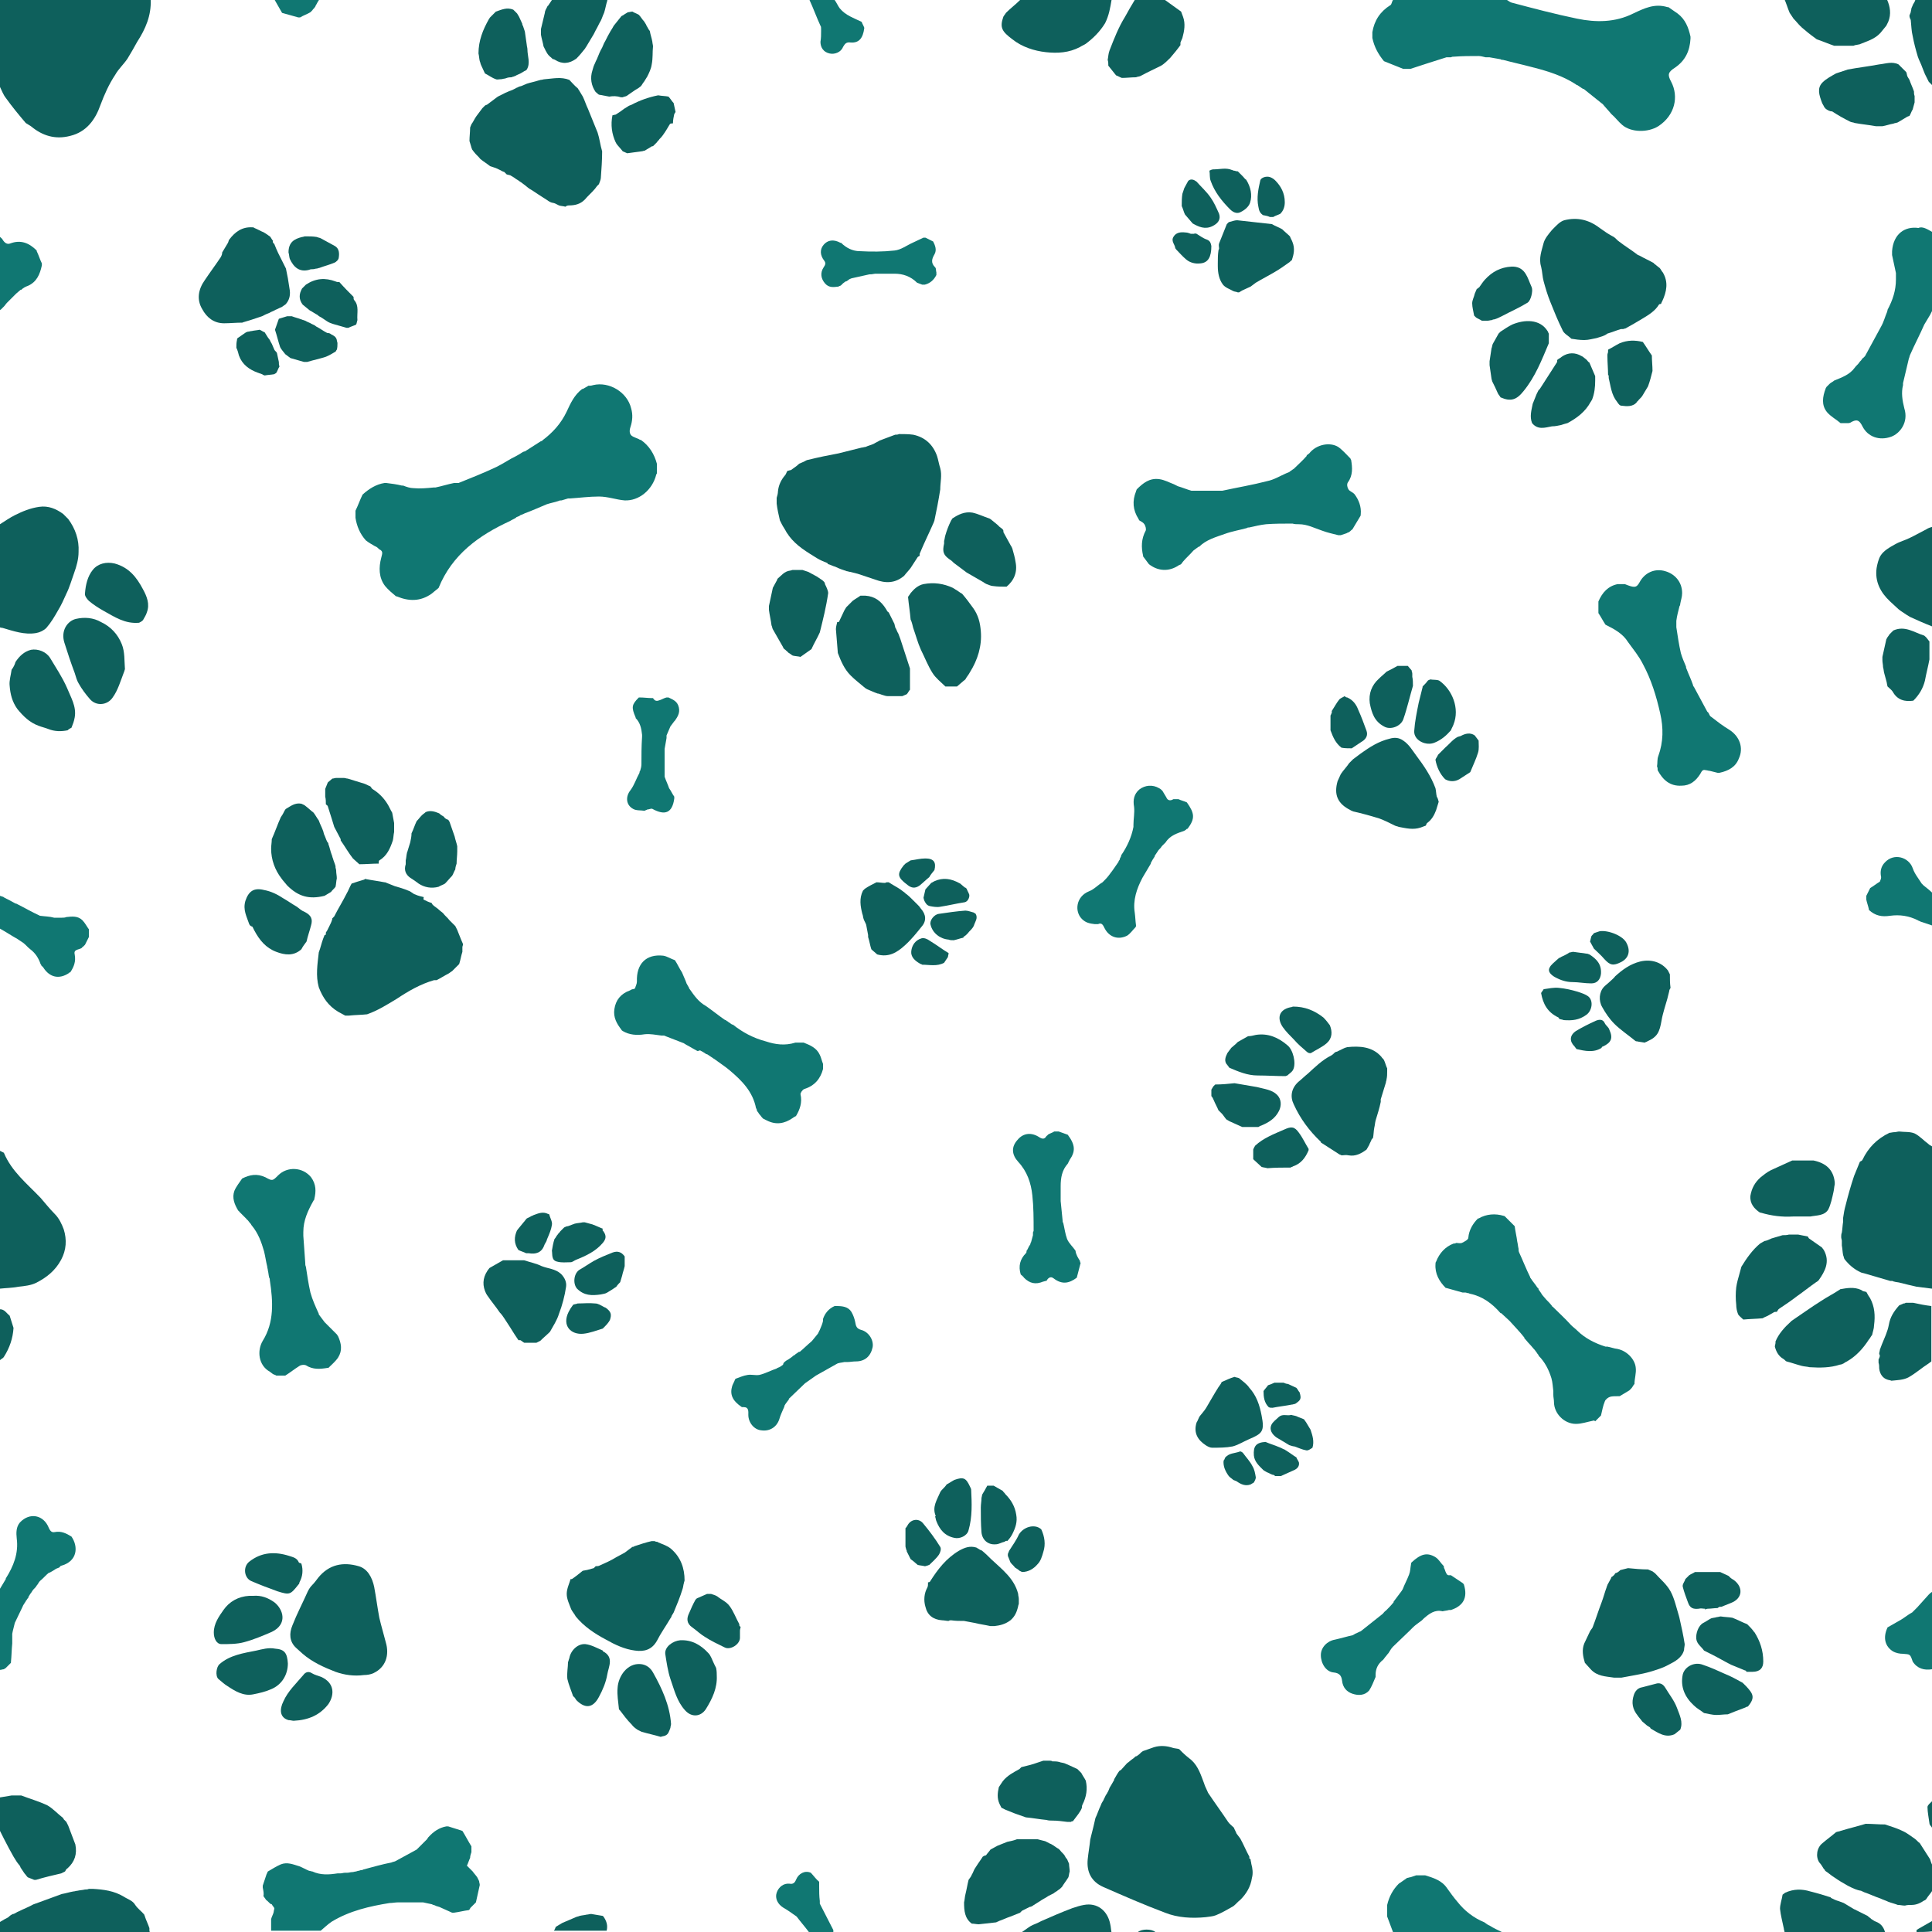 <?xml version="1.0" encoding="utf-8"?>
<!-- Generator: Adobe Illustrator 26.5.0, SVG Export Plug-In . SVG Version: 6.00 Build 0)  -->
<svg version="1.1" xmlns="http://www.w3.org/2000/svg" xmlns:xlink="http://www.w3.org/1999/xlink" x="0px" y="0px"
	 viewBox="0 0 300 300" style="enable-background:new 0 0 300 300;" xml:space="preserve">
<style type="text/css">
	.st0{fill:#107772;}
	.st1{fill:#0E605C;}
</style>
<g id="Layer_1">
	<path class="st0" d="M216.3,0c5.9,0,11.8,0,17.7,0c0.2,0.1,0.4,0.3,0.7,0.4c3.4,0.9,6.8,1.8,10.2,2.5c2.9,0.6,5.9,0.6,8.7-0.8
		c1.7-0.8,3.3-1.6,5.3-1c0.1,0,0.2,0,0.3,0.1c0.4,0.3,0.9,0.6,1.3,0.9c1.2,0.9,1.7,2.2,2,3.6c0,0.1,0,0.2,0,0.3
		c-0.1,1.9-0.8,3.4-2.4,4.5c-1.1,0.7-1.2,1.1-0.6,2.2c1.2,2.3,0.6,5.2-2,6.9c-1.6,1-4.2,1-5.6-0.2c-0.6-0.5-1.1-1.2-1.7-1.7
		c0,0,0,0,0,0c-0.4-0.5-0.9-1-1.3-1.5c0,0,0,0,0,0c-1-0.8-2-1.6-3-2.4c0,0-0.1,0-0.1,0c-0.3-0.2-0.6-0.4-0.9-0.6
		c-0.1,0-0.1,0-0.2-0.1c-2-1.3-4.2-2-6.5-2.6c-0.1,0-0.3-0.1-0.4-0.1c-1.5-0.4-2.9-0.7-4.4-1.1c-0.1,0-0.3,0-0.4-0.1
		c-0.6-0.1-1.1-0.2-1.7-0.3c-0.2,0-0.4,0-0.6,0c-0.4-0.1-0.8-0.2-1.1-0.2c-1.3,0-2.5,0-3.8,0.1c-0.2,0-0.3,0-0.5,0.1
		c-0.2,0-0.5,0-0.7,0c-1.9,0.6-3.8,1.2-5.6,1.8c-0.4,0-0.7,0-1.1,0c-1-0.4-2-0.8-3-1.2c0,0,0,0,0,0c-0.9-1.1-1.5-2.2-1.8-3.6
		c0-0.3,0-0.6,0-0.9c0.3-1.8,1.2-3.2,2.8-4.2C216.1,0.7,216.1,0.3,216.3,0z"/>
	<path class="st0" d="M40.8,293.1c0-0.1,0-0.2,0-0.3c0.2-0.6,0.4-1.2,0.6-1.8c0.1-0.1,0.1-0.3,0.2-0.4c0.7-0.4,1.3-0.8,2-1.1
		c1-0.4,1.9,0,2.9,0.3l0,0c0.5,0.2,1,0.5,1.5,0.7c0.2,0,0.3,0.1,0.5,0.1c1.3,0.6,2.6,0.5,3.9,0.3c0.1,0,0.3,0,0.4,0
		c0.3,0,0.5-0.1,0.8-0.1c0.1,0,0.2,0,0.3,0c0.3,0,0.5-0.1,0.8-0.1c0.2,0,0.4-0.1,0.6-0.1c0.2-0.1,0.5-0.1,0.7-0.2
		c0.1,0,0.3,0,0.4-0.1c1.5-0.4,2.9-0.8,4.4-1.1c0.2-0.1,0.4-0.1,0.6-0.2c1.1-0.6,2.2-1.2,3.3-1.8c0,0,0.1-0.1,0.1-0.1
		c0.5-0.5,1-1,1.5-1.5c0.1-0.1,0.1-0.2,0.2-0.3c0.8-0.9,1.7-1.5,2.8-1.7c0.1,0,0.2,0,0.3,0c0.6,0.2,1.3,0.4,1.9,0.6
		c0.1,0,0.2,0.1,0.3,0.1c0.5,0.8,0.9,1.6,1.4,2.4c0,0.3,0,0.6,0,0.9c-0.1,0.3-0.2,0.6-0.2,0.9c-0.2,0.4-0.3,0.8-0.5,1.2
		c0.3,0.3,0.6,0.6,0.9,0.9c0.2,0.3,0.5,0.6,0.7,0.9c0.1,0.2,0.2,0.4,0.3,0.6c0,0.2,0.1,0.4,0.1,0.6c-0.2,0.9-0.4,1.8-0.6,2.7
		c-0.3,0.3-0.6,0.6-0.9,0.9c0,0,0,0,0,0l0,0.1c-0.1,0.1-0.1,0.1-0.2,0.2c-0.8,0.1-1.5,0.3-2.3,0.4c-0.1,0-0.2,0-0.3,0
		c-0.7-0.3-1.3-0.6-2-0.9c-0.1,0-0.2-0.1-0.4-0.1c-0.1-0.1-0.3-0.1-0.4-0.2c-0.1,0-0.2,0-0.3-0.1c-0.5-0.1-0.9-0.2-1.4-0.3
		c-0.2,0-0.3,0-0.5,0c-1,0-2,0-3,0c-0.1,0-0.3,0-0.4,0c-0.4,0-0.9,0.1-1.3,0.1c-3.1,0.5-6.2,1.2-9,2.9c-0.6,0.4-1.1,0.9-1.7,1.4
		c-2.5,0-5.1,0-7.7,0c0-0.5,0-0.9,0-1.4c0-0.1,0-0.3,0-0.4c0.1-0.4,0.3-0.7,0.4-1.1c0-0.2,0.1-0.4,0.1-0.6c-0.1-0.2-0.3-0.4-0.4-0.6
		c0,0-0.1-0.1-0.1,0c-0.3-0.2-0.5-0.5-0.8-0.7l0,0c-0.1-0.2-0.3-0.4-0.4-0.6l0,0l0,0C41,294.1,40.9,293.6,40.8,293.1z"/>
	<path class="st0" d="M300,36c0,4.1,0,8.2,0,12.3c-0.1,0.2-0.2,0.4-0.3,0.6l0,0c-0.3,0.5-0.6,1-0.9,1.5c0,0,0,0,0,0
		c-0.7,1.6-1.5,3.1-2.2,4.7c-0.1,0.2-0.1,0.4-0.2,0.6c-0.3,1.3-0.6,2.5-0.9,3.8c0,0.1,0,0.2,0,0.3c-0.3,1.2-0.1,2.4,0.2,3.6
		c0.7,2.2-0.7,3.9-2,4.4c-1.9,0.7-3.7,0-4.5-1.6c-0.5-1-0.9-1.2-2-0.5c0-0.1,0-0.1-0.1,0c-0.3,0-0.6,0-0.9,0c-0.1,0-0.3,0-0.4,0
		c-0.7-0.6-1.5-1-2.1-1.7c-0.9-1.1-0.7-2.4-0.2-3.7c0-0.1,0.1-0.1,0.1-0.2c0.2-0.2,0.3-0.3,0.5-0.5c0.2-0.2,0.5-0.3,0.7-0.5
		c1.2-0.5,2.4-0.9,3.2-2l0,0l0,0c0.2-0.3,0.5-0.5,0.7-0.8l0,0l0,0c0.1-0.2,0.3-0.3,0.4-0.5c0.1-0.1,0.1-0.2,0.2-0.2
		c0.1-0.1,0.2-0.2,0.3-0.3c0.8-1.5,1.7-3.1,2.5-4.6c0.4-0.7,0.6-1.5,0.9-2.2c0-0.1,0.1-0.2,0.1-0.4c0.8-1.5,1.3-3,1.3-4.7
		c0-0.3,0-0.7,0-1c-0.2-0.9-0.4-1.9-0.6-2.8c0-0.2,0-0.4,0-0.6c0.2-2.7,2-3.9,4.1-3.6C298.5,35.1,299.3,35.6,300,36z"/>
	<path class="st0" d="M1.9,253.7c0,0.5,0,1,0,1.5c-0.1,1-0.1,1.9-0.2,2.9c0,0,0,0.1,0,0.1c-0.3,0.3-0.5,0.5-0.8,0.8
		c-0.1,0.1-0.2,0.1-0.3,0.2c-0.2,0-0.4,0.1-0.6,0.1c0-4.2,0-8.4,0-12.6c0.3-0.5,0.6-1,0.9-1.5c0,0,0-0.1,0-0.1
		c1.2-1.9,2-3.9,1.7-6.2c-0.1-0.9-0.1-1.8,0.5-2.5c1.5-1.6,3.7-1.2,4.5,0.9c0.2,0.4,0.4,0.7,0.9,0.6c1-0.2,1.8,0.2,2.6,0.7
		c0,0,0,0,0,0c1.1,1.6,0.9,3.8-1.5,4.5c-0.2,0-0.3,0.2-0.4,0.3c-0.2,0.1-0.3,0.1-0.5,0.2c-0.3,0.2-0.6,0.4-1,0.6c0,0-0.1,0-0.1,0
		c-0.5,0.4-0.9,0.9-1.4,1.3c-0.2,0.2-0.3,0.5-0.5,0.7c-0.1,0.2-0.3,0.4-0.4,0.5c0,0,0,0,0,0c0,0-0.1,0.1-0.1,0.1
		c-0.2,0.2-0.3,0.5-0.5,0.7c-0.1,0.2-0.2,0.3-0.3,0.5c0,0,0,0.1,0,0.1c-0.1,0.1-0.2,0.2-0.3,0.4c0,0,0,0,0,0c0,0-0.1,0.1-0.1,0.1
		c0,0.1-0.1,0.2-0.1,0.2c-0.1,0.2-0.3,0.4-0.4,0.7c0,0,0,0,0,0c-0.4,0.8-0.8,1.7-1.2,2.5c0,0,0,0,0,0C2.2,252.5,2,253.1,1.9,253.7z"
		/>
	<path class="st0" d="M233.2,300c-5.6,0-11.3,0-16.9,0c-0.3-0.8-0.6-1.6-0.9-2.4c0-0.6,0-1.2,0-1.8c0.3-1.3,0.9-2.4,1.8-3.3
		c0.1-0.1,0.2-0.1,0.3-0.2c0.3-0.2,0.7-0.5,1-0.7c0.2,0,0.3-0.1,0.5-0.1c0.3-0.1,0.6-0.2,0.9-0.3c0.5,0,0.9,0,1.4,0
		c1.3,0.4,2.6,0.8,3.4,2c0.5,0.7,1,1.4,1.6,2.1c1.1,1.4,2.5,2.5,4.2,3.2l0,0l0,0c0.3,0.2,0.5,0.4,0.8,0.5
		C231.9,299.4,232.6,299.7,233.2,300z"/>
	<path class="st0" d="M8.4,142.5c0.1,0,0.3,0,0.4,0c0.2,0,0.3,0,0.5,0c0.1,0,0.2,0,0.3,0c0.2,0,0.5,0,0.7-0.1
		c0.9-0.1,1.8-0.2,2.5,0.5c0.4,0.4,0.7,1,1,1.4c0,0.4,0,0.8,0,1.2c-0.2,0.4-0.4,0.8-0.6,1.2c0,0,0,0,0,0c-0.1,0.1-0.2,0.2-0.3,0.3
		c-0.1,0.1-0.2,0.1-0.2,0.2c-0.5,0.3-1.3,0.2-1.1,1c0.2,1.1-0.1,1.9-0.7,2.8c0,0,0,0,0,0c-0.1,0-0.2,0-0.2,0.1c-1.5,1-3,0.7-4-0.9
		c-0.1-0.1-0.2-0.2-0.3-0.3c0-0.1,0-0.1-0.1-0.2c-0.3-0.9-0.8-1.7-1.6-2.3c-0.4-0.3-0.7-0.7-1.1-1c0,0,0,0,0,0
		c-0.3-0.2-0.6-0.4-0.9-0.6c0,0,0,0,0,0c-0.9-0.5-1.8-1.1-2.7-1.6c0-1.7,0-3.4,0-5.1c0.2,0.1,0.5,0.1,0.7,0.3
		c0.6,0.3,1.2,0.6,1.7,0.9c0,0,0,0,0.1,0c1.2,0.6,2.4,1.3,3.7,1.9C6.9,142.3,7.7,142.3,8.4,142.5z"/>
	<path class="st0" d="M300,138.6c0,1.7,0,3.4,0,5.1c-0.6-0.2-1.2-0.4-1.8-0.6c-0.1-0.1-0.3-0.1-0.4-0.2c-1.4-0.7-2.8-0.9-4.3-0.7
		c-1.3,0.2-2.3,0-3.3-0.9c0,0,0-0.1,0-0.1c-0.1-0.5-0.3-1-0.4-1.5c0-0.2,0-0.4,0-0.6c0.2-0.4,0.4-0.8,0.6-1.2c0,0,0,0,0,0
		c0.5-0.3,1-0.7,1.5-1l0,0c0.1-0.2,0.2-0.5,0.2-0.7c-0.2-0.9,0-1.7,0.6-2.3c1.4-1.5,3.7-0.8,4.3,0.9c0.3,0.9,0.9,1.6,1.4,2.4
		c0.1,0.1,0.2,0.2,0.3,0.3C299.2,137.9,299.6,138.2,300,138.6z"/>
	<path class="st0" d="M300,247.2c0,4,0,8,0,12c-1.2,0.2-2.3-0.1-3-1.2l0,0c-0.4-1.2-0.4-1.1-1.5-1.2c-0.5,0-1.1-0.1-1.6-0.4
		c-1.1-0.7-1.6-2-0.8-3.7c0,0,0,0,0,0c0.7-0.4,1.4-0.8,2.1-1.2c0.5-0.3,1-0.7,1.5-1c0.1,0,0.1-0.1,0.2-0.1c0.3-0.3,0.5-0.5,0.8-0.8
		l0,0c0.6-0.7,1.2-1.3,1.8-2C299.6,247.5,299.8,247.3,300,247.2z"/>
	<path class="st0" d="M0.6,47.6c-0.2,0.2-0.3,0.3-0.5,0.5c-0.1,0-0.1,0-0.2,0c0-3.8,0-7.6,0-11.4c0.2,0.2,0.4,0.3,0.5,0.5
		c0.3,0.5,0.7,0.8,1.2,0.6c1.6-0.6,2.9-0.1,4.1,1.1c0,0,0,0.1,0,0.1c0.3,0.6,0.5,1.3,0.8,1.9c0,0.1,0,0.2,0,0.3
		c-0.3,1.4-0.8,2.6-2.2,3.2C4,44.5,3.6,44.7,3.3,45c0,0-0.1,0-0.1,0c-0.2,0.2-0.5,0.4-0.7,0.6c0,0,0,0,0,0c-0.3,0.3-0.6,0.6-0.9,0.9
		c-0.1,0.1-0.1,0.1-0.2,0.2c0,0-0.1,0.1-0.1,0.1c-0.1,0.1-0.1,0.1-0.2,0.2C0.9,47.2,0.8,47.4,0.6,47.6z"/>
	<path class="st0" d="M127.2,292.2c0,0.2,0,0.5,0,0.7c0,0.8,0,1.5,0.1,2.3c0,0,0,0.1,0,0.1c0,0,0,0,0,0c0,0,0,0.1,0,0.1
		c0,0.1,0,0.1,0,0.2c0.7,1.4,1.4,2.7,2.1,4.1c0,0.1,0,0.2,0,0.3c-1.2,0-2.5,0-3.8,0c-0.6-0.8-1.3-1.6-1.9-2.4c0,0,0,0,0,0
		c-0.7-0.5-1.4-1-2.1-1.4c-0.8-0.5-1.3-1.4-1-2.3c0.3-0.9,1.1-1.5,2-1.4c0.5,0.1,0.8-0.1,1-0.6c0.4-1,1.4-1.5,2.3-1.1
		C126.3,291.2,126.7,291.8,127.2,292.2z"/>
	<path class="st0" d="M127.5,4.8c0-0.1,0-0.2,0-0.3c0-0.2,0-0.4-0.1-0.5c-0.6-1.3-1.1-2.7-1.7-4c1.3,0,2.6,0,3.9,0
		c0.3,0.4,0.5,0.9,0.8,1.3c0.9,1.1,2.2,1.5,3.4,2.1c0,0,0,0,0,0c0.1,0.3,0.3,0.6,0.4,0.9c0,0,0,0.1,0,0.1c-0.2,1.5-0.8,2.3-2.1,2.2
		c-0.7-0.1-0.9,0.2-1.2,0.7c-0.3,0.8-1.3,1.2-2.1,1c-0.9-0.2-1.4-0.9-1.4-1.8C127.5,5.9,127.5,5.4,127.5,4.8z"/>
	<path class="st0" d="M49,0.9C49,1,48.9,1.1,48.9,1.1c-0.1,0.2-0.3,0.3-0.4,0.5c-0.1,0.1-0.2,0.2-0.3,0.3c-0.5,0.3-1.1,0.5-1.6,0.8
		c-0.1,0-0.2,0-0.3,0c-0.8-0.2-1.7-0.5-2.5-0.7c0,0,0,0,0,0s0,0,0,0c-0.4-0.7-0.8-1.4-1.2-2.1c2.3,0,4.7,0,7,0
		C49.3,0.3,49.2,0.6,49,0.9z"/>
	<path class="st0" d="M55.2,80.4c0-0.4,0-0.7,0-1.1c0.4-0.8,0.7-1.7,1.1-2.5c0,0,0,0,0,0c1-0.9,2.1-1.6,3.4-1.8c0.1,0,0.2,0,0.3,0
		c0.8,0.1,1.6,0.2,2.4,0.4c0.1,0,0.1,0,0.2,0c0.5,0.2,1.1,0.4,1.6,0.4c1,0.1,2.1,0,3.1-0.1c0.1,0,0.2,0,0.3,0c1-0.2,1.9-0.5,2.9-0.7
		c0.1,0,0.2,0,0.3,0c0.1,0,0.3,0,0.4,0c2-0.8,4-1.6,5.9-2.5c0.8-0.4,1.6-0.9,2.3-1.3c0.4-0.2,0.8-0.4,1.3-0.7
		c0.2-0.1,0.4-0.3,0.7-0.4c0,0,0.1,0,0.1,0c0.8-0.5,1.7-1.1,2.5-1.6l0,0c0.1,0,0.2,0,0.2-0.1c1.6-1.2,2.9-2.6,3.8-4.5
		c0.6-1.3,1.2-2.6,2.4-3.5c0,0,0.1,0,0.1,0c0.2-0.1,0.5-0.3,0.7-0.4c0,0,0.1,0,0.1-0.1c0.3,0,0.5,0,0.8-0.1c2.5-0.6,5.3,1.1,5.9,3.6
		c0.3,1,0.2,2-0.1,2.9c-0.2,0.6-0.2,1.2,0.4,1.5c0.4,0.2,0.8,0.3,1.1,0.5c0,0,0.1,0,0.1,0c1.3,0.9,2.1,2.2,2.5,3.7c0,0.5,0,1,0,1.5
		c0,0.1-0.1,0.1-0.1,0.2c-0.6,2.4-2.7,4.1-4.9,4c-1.3-0.1-2.6-0.6-4-0.6c-1.5,0-3,0.2-4.5,0.3c-0.1,0-0.2,0-0.3,0
		c-0.3,0.1-0.7,0.2-1,0.3c-0.2,0-0.3,0-0.5,0.1c-0.6,0.2-1.2,0.3-1.8,0.5c-1.2,0.5-2.3,1-3.4,1.4c-0.2,0.1-0.4,0.2-0.7,0.3
		c0,0-0.1,0-0.1,0.1c-0.2,0.1-0.3,0.1-0.5,0.2c0,0-0.1,0.1-0.1,0.1l0,0c-0.3,0.2-0.6,0.3-0.9,0.5l0,0c-4.8,2.2-9,5.2-11.1,10.4l0,0
		c-0.4,0.3-0.7,0.6-1.1,0.9c-1.7,1.2-3.5,1.2-5.4,0.4c0,0-0.1,0-0.1,0c-0.6-0.5-1.2-1-1.7-1.6c-1-1.3-1-2.9-0.6-4.4
		c0.1-0.5,0.4-1-0.3-1.3l0,0l0,0c-0.2-0.2-0.4-0.4-0.7-0.5c-0.5-0.3-0.9-0.5-1.4-0.9C55.9,82.9,55.4,81.7,55.2,80.4z"/>
	<path class="st0" d="M247.4,220.6C247.4,220.6,247.4,220.6,247.4,220.6c-1,0.2-1.8,0.5-2.7,0.5c-1.8,0-3.4-1.6-3.4-3.4
		c0-0.4-0.1-0.7-0.1-1.1c0-0.2,0-0.4,0-0.6c-0.1-0.7-0.1-1.3-0.3-2c-0.4-1.3-1-2.5-2-3.5c0,0,0-0.1,0-0.1c-0.1-0.1-0.2-0.2-0.3-0.4
		c-0.1-0.1-0.2-0.3-0.3-0.4c-0.3-0.3-0.5-0.6-0.8-0.9l0,0c0,0,0,0,0,0c-0.3-0.3-0.5-0.6-0.8-0.9c0,0,0-0.1,0-0.1
		c-0.7-0.9-1.5-1.7-2.3-2.6c-0.4-0.4-0.9-0.8-1.3-1.2c0,0-0.1,0-0.1,0c-1.3-1.5-2.8-2.6-4.7-3c-0.1,0-0.2-0.1-0.3-0.1
		c-0.2,0-0.3-0.1-0.5-0.1c-0.1,0-0.3,0-0.4,0c-0.8-0.2-1.7-0.5-2.5-0.7c0,0-0.1,0-0.1,0c-1-1-1.7-2.2-1.6-3.7c0-0.1,0-0.3,0.1-0.4
		c0.5-1.3,1.4-2.3,2.7-2.8c0.1,0,0.3,0,0.4-0.1c0.3,0,0.6,0.1,0.9,0c0.4-0.2,1-0.5,1-0.8c0.1-1.2,0.7-2.2,1.5-3c0,0,0.1,0,0.1,0
		c1.2-0.7,2.6-0.8,3.9-0.4c0.1,0,0.2,0.1,0.2,0.1c0.5,0.5,1,1,1.5,1.5l0,0c0.1,0.8,0.3,1.6,0.4,2.4c0.1,0.4,0.1,0.7,0.2,1.1
		c0,0.2,0,0.4,0.1,0.6c0.6,1.3,1.1,2.6,1.7,3.8c0,0.1,0,0.1,0.1,0.2c0.3,0.5,0.7,0.9,1,1.4l0,0c0.1,0.1,0.1,0.1,0.2,0.2
		c0,0,0,0.1,0,0.1c0.1,0.2,0.3,0.4,0.4,0.6c0.1,0.1,0.1,0.2,0.2,0.3c0.2,0.2,0.4,0.5,0.6,0.7l0,0c0.3,0.3,0.6,0.6,0.9,1
		c0,0,0,0.1,0.1,0.1c0.9,0.9,1.9,1.8,2.8,2.8c0,0,0.1,0.1,0.1,0.1c0.3,0.3,0.6,0.5,0.9,0.8c1.2,1.2,2.8,2,4.4,2.5c0.1,0,0.2,0,0.3,0
		c0.4,0.1,0.8,0.2,1.2,0.3c1.8,0.2,3.1,1.7,3.2,3c0.1,0.8-0.2,1.7-0.2,2.5l0,0c-0.2,0.2-0.3,0.5-0.5,0.7c-0.1,0.1-0.2,0.2-0.3,0.3
		c-0.5,0.3-1,0.6-1.5,0.9c-0.1,0-0.2,0-0.3,0c-0.4,0-0.9,0-1.2,0.1c-0.3,0.1-0.7,0.4-0.8,0.7c-0.3,0.7-0.4,1.4-0.6,2.2l0,0
		c-0.3,0.3-0.6,0.6-0.9,0.9C247.5,220.5,247.5,220.6,247.4,220.6z"/>
	<path class="st0" d="M177.5,86.4c0,0,0-0.1,0-0.1c-0.3-1.3-0.3-2.6,0.4-3.9c0.1-0.2,0-0.7-0.2-1c-0.2-0.3-0.5-0.4-0.8-0.6
		c0-0.1-0.1-0.1-0.1-0.2c-0.9-1.4-1-2.8-0.4-4.3c0-0.1,0.1-0.2,0.1-0.3c1-1,2-1.8,3.5-1.6c0.8,0.1,1.5,0.5,2.3,0.8
		c0.2,0.1,0.4,0.2,0.6,0.3c0.7,0.2,1.4,0.5,2.1,0.7c0.1,0,0.3,0,0.4,0c1,0,2,0,3,0c0.3,0,0.7,0,1,0c0.1,0,0.3,0,0.4,0
		c2.3-0.5,4.7-0.9,7-1.5c1-0.2,2-0.8,2.9-1.2c0.2-0.1,0.3-0.1,0.5-0.2c0,0,0.1-0.1,0.1-0.1c0,0,0,0,0,0c0.2-0.1,0.4-0.3,0.6-0.4
		c0,0,0,0,0,0c0.7-0.7,1.4-1.3,2-2c0,0,0,0,0-0.1c0.1-0.1,0.3-0.2,0.4-0.3c1.1-1.4,3.2-1.8,4.5-1c0.7,0.5,1.3,1.2,1.9,1.8
		c0,0.1,0.1,0.2,0.1,0.2c0.2,1.2,0.3,2.4-0.5,3.5c-0.2,0.3-0.1,0.8,0.1,1.1c0.2,0.3,0.6,0.4,0.9,0.7l0,0c0.7,0.9,1.1,2,1,3.1
		c0,0.1,0,0.3-0.1,0.4c-0.4,0.7-0.8,1.3-1.2,2c0,0,0,0,0,0c-0.2,0.1-0.3,0.3-0.5,0.4c-0.1,0.1-0.3,0.1-0.4,0.2
		c-0.3,0.1-0.6,0.2-0.9,0.3c-0.1,0-0.3,0-0.4,0c-0.8-0.2-1.7-0.4-2.5-0.7c-1.2-0.4-2.3-1-3.6-1c-0.3,0-0.7,0-1-0.1
		c-1.4,0-2.8,0-4.1,0.1c-0.9,0.1-1.7,0.3-2.6,0.5c-0.1,0-0.3,0-0.4,0.1c-1.1,0.3-2.3,0.5-3.4,0.9c-1.4,0.5-2.9,0.9-4,2
		c0,0-0.1,0-0.1,0c-0.3,0.2-0.5,0.4-0.8,0.6l0,0c-0.5,0.6-1.1,1.1-1.6,1.7c-0.1,0.1-0.2,0.3-0.3,0.4c-0.1,0.1-0.3,0.1-0.4,0.2
		c-1.5,1-3.2,0.9-4.6-0.2C178.1,87.2,177.8,86.8,177.5,86.4z"/>
	<path class="st0" d="M267,120c-0.1,0-0.2,0-0.3,0c-0.4-0.1-0.8-0.2-1.2-0.3c-0.2,0-0.4-0.1-0.6-0.1c-0.6-0.2-0.7,0.3-0.9,0.6
		c-0.7,1.1-1.6,1.8-2.9,1.8c-1.8,0.1-2.9-0.9-3.7-2.4c0-0.2,0-0.4-0.1-0.6c0.1-0.5,0-1.1,0.2-1.6c0.8-2.2,0.8-4.4,0.3-6.6
		c-0.6-2.7-1.4-5.3-2.7-7.7c-0.6-1.2-1.5-2.3-2.3-3.4l0,0c-0.8-1.3-2.1-2-3.5-2.7l0,0c-0.4-0.6-0.7-1.2-1.1-1.8c0-0.1,0-0.2,0-0.3
		c0-0.4,0-0.8,0-1.2c0-0.1,0-0.2,0-0.3c0.6-1.4,1.5-2.4,3-2.7c0.4,0,0.7,0,1.1,0c1.5,0.6,1.8,0.6,2.3-0.3c0.8-1.5,2.4-2.2,4-1.7
		c1.4,0.4,2.6,1.6,2.6,3.4c0,0.6-0.2,1.1-0.3,1.7c0,0.1,0,0.2-0.1,0.3c-0.2,0.8-0.4,1.5-0.5,2.3c0,0.2,0,0.4,0,0.6c0,0,0,0.1,0,0.1
		c0,0.1,0,0.2,0,0.3c0.2,1.3,0.4,2.7,0.7,4c0.2,0.7,0.5,1.4,0.8,2.1c0,0.1,0,0.2,0.1,0.4c0.3,0.8,0.7,1.6,1,2.5c0,0.1,0,0.2,0.1,0.2
		c0.7,1.3,1.4,2.6,2.1,3.9c0.1,0.1,0.1,0.1,0.2,0.2c0.1,0.2,0.2,0.5,0.4,0.6c0.9,0.7,1.8,1.4,2.8,2c1.6,1,2.3,2.8,1.5,4.5
		C269.5,119.1,268.4,119.7,267,120z"/>
	<path class="st0" d="M47.1,191.3c0,0.2,0,0.4,0,0.6c0.1,1.4,0.2,2.8,0.3,4.2c0,0.2,0,0.4,0.1,0.6c0.2,1.3,0.4,2.7,0.7,4
		c0.3,1.1,0.8,2.2,1.3,3.3c0,0,0,0.1,0,0.1c0.3,0.4,0.6,0.8,0.9,1.2c0,0,0,0,0,0c0.4,0.4,0.8,0.8,1.2,1.2c0.2,0.2,0.4,0.4,0.6,0.6
		c0,0,0.1,0.1,0.1,0.1c0.1,0.1,0.1,0.2,0.2,0.3c0.5,1.1,0.7,2.2,0,3.3c-0.4,0.6-1,1.1-1.5,1.6c0,0-0.1,0-0.1,0
		c-1.2,0.2-2.3,0.3-3.4-0.4c-0.2-0.1-0.7-0.1-1,0.1c-0.8,0.5-1.4,1-2.2,1.5c-0.5,0-0.9,0-1.4,0c-0.1-0.1-0.3-0.1-0.4-0.2
		c-0.1,0-0.1,0-0.2-0.1c-0.1-0.1-0.3-0.2-0.4-0.3c-1.8-1-2-3.3-1.1-4.8c1.8-2.9,1.6-6.1,1.1-9.4c0-0.1,0-0.3-0.1-0.4
		c-0.1-0.4-0.1-0.7-0.2-1.1c0-0.2-0.1-0.4-0.1-0.6c-0.2-0.8-0.3-1.6-0.5-2.4c-0.4-1.4-0.9-2.8-1.9-4c-0.1-0.1-0.1-0.2-0.2-0.3
		c-0.2-0.2-0.3-0.4-0.5-0.6c0,0-0.1,0-0.1-0.1c-0.4-0.4-0.7-0.7-1.1-1.1c0,0,0,0,0,0c-0.1-0.1-0.1-0.2-0.2-0.2c0,0,0,0,0,0
		c-0.6-1-1-2-0.6-3.1c0.3-0.7,0.8-1.3,1.2-1.9c0,0,0,0,0,0c1.2-0.6,2.3-0.8,3.6-0.2c1.1,0.6,1.1,0.6,2-0.3c1.4-1.4,3.8-1.3,5.1,0.3
		c0.8,1.1,0.8,2.2,0.5,3.4c0,0.1,0,0.1-0.1,0.2C47.8,188,47.1,189.5,47.1,191.3z"/>
	<path class="st0" d="M167.7,195.8c0,0.1,0,0.2,0.1,0.3c-0.2,0.8-0.4,1.5-0.6,2.3l0,0c-1.2,0.9-2.3,1.1-3.6,0.1
		c-0.5-0.4-0.9,0-1.1,0.4c0,0-0.1,0-0.1,0c-0.1,0-0.3,0.1-0.4,0.1c-1.2,0.5-2.1,0.3-3-0.6c-0.1-0.2-0.3-0.3-0.5-0.5l0,0
		c-0.4-1.3-0.1-2.4,0.8-3.3c0.1-0.1,0.1-0.2,0.1-0.3c0-0.1,0-0.1,0.1-0.2c0.1-0.2,0.2-0.4,0.3-0.6l0,0c0.1-0.1,0.1-0.2,0.2-0.3
		c0-0.1,0-0.2,0.1-0.3c0.1-0.4,0.2-0.7,0.3-1.1c0-0.1,0-0.3,0-0.4c0-0.1,0.1-0.2,0.1-0.3c0-1.8,0-3.7-0.2-5.5
		c-0.2-1.9-0.8-3.7-2.2-5.2c-1-1.1-1.1-2.3-0.1-3.4c0.9-1.1,2.2-1.2,3.4-0.4c0.5,0.3,0.8,0.3,1.1-0.2c0.1-0.1,0.2-0.1,0.2-0.2
		c0.3-0.2,0.7-0.3,1-0.5c0.2,0,0.5,0,0.7,0c0.5,0.2,0.9,0.3,1.4,0.5l0,0c1.2,1.6,1.2,2.6,0.3,3.9c-0.1,0.2-0.2,0.4-0.3,0.6l0,0
		c-0.9,1-1.1,2.2-1.1,3.5c0,0.2,0,0.4,0,0.6c0,0.4,0,0.9,0,1.3c0,0.1,0,0.3,0,0.4c0.1,1,0.2,2,0.3,3c0,0.1,0,0.3,0.1,0.4
		c0.2,0.8,0.3,1.7,0.6,2.5c0.3,0.7,0.9,1.2,1.3,1.8l0,0C167.1,194.9,167.4,195.3,167.7,195.8z"/>
	<path class="st0" d="M108.3,163.2c-0.6-0.3-1.2-0.7-1.8-1c-0.1-0.1-0.2-0.1-0.3-0.2c-1-0.4-2.1-0.8-3.1-1.2c-0.1,0-0.3,0-0.4,0
		c-0.9-0.1-1.7-0.3-2.6-0.2c-1.2,0.2-2.4,0.1-3.4-0.5c-0.1-0.1-0.2-0.1-0.2-0.2c-0.7-0.9-1.3-1.9-1.1-3.2c0.2-1.4,1-2.4,2.4-2.9
		c0.2-0.1,0.3-0.2,0.5-0.2c0.1,0,0.2-0.1,0.3-0.1c0.1-0.4,0.3-0.7,0.3-1.1c-0.1-2.7,1.4-4.3,4.1-4c0.6,0.1,1.2,0.5,1.8,0.7
		c0,0,0,0,0,0c0.4,0.6,0.7,1.3,1.1,1.9c0.2,0.5,0.4,0.9,0.6,1.4c0,0.1,0.1,0.2,0.1,0.3c0.1,0.2,0.3,0.5,0.4,0.7c0,0.1,0,0.1,0.1,0.2
		c0.7,1,1.4,2,2.5,2.6l0,0c0,0,0,0,0,0c1,0.7,2,1.5,3,2.2c0,0,0.1,0,0.1,0c0.1,0.1,0.2,0.2,0.3,0.2c0,0,0.1,0.1,0.1,0.1
		c0.2,0.1,0.4,0.3,0.6,0.4c0,0,0,0,0.1,0c1.5,1.2,3.2,2.1,5.1,2.6c1.5,0.5,3,0.7,4.6,0.2c0.2,0,0.3,0,0.5,0c0.1,0,0.2,0,0.3,0
		c0.2,0,0.3,0,0.5,0c1,0.4,2,0.8,2.5,1.9c0.2,0.4,0.3,0.9,0.5,1.4c0,0.3,0,0.5,0,0.8c-0.4,1.5-1.3,2.6-2.9,3.1
		c-0.3,0.1-0.6,0.6-0.6,0.8c0.3,1.3-0.1,2.4-0.7,3.4c-0.2,0.1-0.4,0.2-0.5,0.3c-1.3,0.9-2.6,1.1-4,0.4c-0.2-0.1-0.4-0.2-0.6-0.3
		c0,0-0.1-0.1-0.1-0.1c-0.2-0.2-0.3-0.4-0.5-0.6c-0.1-0.1-0.1-0.2-0.2-0.3c-0.1-0.1-0.2-0.3-0.2-0.4c0-0.1,0-0.1-0.1-0.2
		c-0.5-2.6-2.2-4.3-4.1-5.9c-0.7-0.6-1.5-1.1-2.3-1.7c-0.1-0.1-0.2-0.1-0.3-0.2c-0.3-0.2-0.6-0.4-0.9-0.6c0,0-0.1,0-0.1,0
		c-0.3-0.2-0.6-0.4-1-0.6C108.4,163.2,108.4,163.2,108.3,163.2z"/>
	<path class="st0" d="M179.9,132c-0.2,0.3-0.4,0.6-0.6,0.9c0,0,0,0.1,0,0.1c-0.2,0.3-0.4,0.6-0.6,1c0,0,0,0.1,0,0.1
		c-0.4,0.7-0.9,1.5-1.3,2.2c-0.9,1.7-1.5,3.5-1.2,5.4c0.1,0.7,0.1,1.3,0.2,2c0,0.1,0,0.2-0.1,0.3c-0.4,0.4-0.8,1-1.3,1.3
		c-1.4,0.7-2.8,0.2-3.5-1.2c-0.2-0.4-0.4-0.9-1-0.6c-0.2,0-0.3,0-0.5,0c-0.8-0.1-1.4-0.2-2-0.8c-1.2-1.2-0.9-3.5,1.1-4.3
		c0.8-0.3,1.4-1,2.1-1.4c0,0,0.1-0.1,0.1-0.1c0.3-0.3,0.6-0.6,0.9-1c0,0,0,0,0,0c0.2-0.3,0.4-0.5,0.6-0.8c0,0,0,0,0,0
		c0.3-0.4,0.6-0.9,0.9-1.3c0,0,0-0.1,0-0.1c0.1-0.1,0.2-0.2,0.2-0.4c0.1-0.2,0.2-0.3,0.2-0.5c0.9-1.3,1.6-2.8,1.9-4.4
		c0-0.1,0-0.2,0-0.3c0-0.9,0.2-1.9,0.1-2.8c-0.2-1.1,0-2,0.8-2.7c0.9-0.7,2.1-0.8,3.1-0.2c0.2,0.1,0.3,0.2,0.5,0.4
		c0.2,0.3,0.4,0.7,0.6,1c0.2,0.5,0.6,0.6,1.1,0.3c0.3,0,0.5,0,0.8,0c0.4,0.2,0.9,0.3,1.3,0.5c1.2,1.7,1.3,2.5,0.1,4.1
		c0,0-0.1,0-0.1,0c-0.1,0.1-0.2,0.2-0.4,0.3l0,0c0,0,0,0,0,0c-1.1,0.4-2.2,0.7-2.9,1.8c-0.2,0.2-0.4,0.4-0.6,0.6
		C180.3,131.6,180.1,131.8,179.9,132C179.9,132,179.9,132,179.9,132z"/>
	<path class="st0" d="M122.4,211.1c0.3-0.2,0.6-0.4,0.8-0.6c0.1,0,0.1-0.1,0.2-0.1c0.1-0.1,0.2-0.2,0.4-0.3c0.1-0.1,0.2-0.2,0.4-0.2
		c0.6-0.5,1.2-1.1,1.8-1.6c0,0,0.1-0.1,0.1-0.1c0.3-0.4,0.6-0.7,0.9-1.1c0.1-0.2,0.2-0.4,0.3-0.6c0.2-0.5,0.4-0.9,0.5-1.4
		c0-0.1,0-0.2,0-0.3c0.3-0.9,0.9-1.6,1.8-2c0.1,0,0.2,0,0.3,0c0.9,0,1.8,0.1,2.3,0.9c0.3,0.5,0.5,1.1,0.6,1.6c0.1,0.6,0.2,1,0.9,1.2
		c1.2,0.3,2,1.6,1.8,2.7c-0.3,1.4-1.2,2.2-2.6,2.2c-0.5,0-0.9,0.1-1.4,0.1c-0.1,0-0.3,0-0.4,0c-0.4,0.1-0.9,0.1-1.2,0.3
		c-1.1,0.6-2.1,1.2-3.2,1.8l0,0c0,0,0,0,0,0c-0.6,0.4-1.1,0.8-1.7,1.2c0,0,0,0,0,0c-0.8,0.8-1.7,1.6-2.5,2.4c0,0,0,0,0,0.1
		c-0.2,0.3-0.5,0.6-0.7,1c0,0,0,0.1,0,0.1c-0.3,0.7-0.6,1.3-0.8,2c-0.4,1.2-1.5,1.9-2.8,1.7c-1.1-0.1-2-1.2-2-2.4
		c0-0.5,0.1-1.2-0.7-1.2c-0.1,0-0.2,0-0.3,0c-1.5-1-1.9-2-1.5-3.3c0.1-0.3,0.3-0.6,0.4-0.9c0-0.1,0.1-0.1,0.1-0.2
		c0.6-0.2,1.2-0.5,1.9-0.6c0.6-0.1,1.2,0.1,1.8,0c0.9-0.2,1.8-0.7,2.7-1c0.1-0.1,0.2-0.1,0.4-0.2c0.1,0,0.1-0.1,0.2-0.1
		c0.1-0.1,0.3-0.2,0.4-0.3C121.6,211.6,122,211.3,122.4,211.1z"/>
	<path class="st0" d="M213.6,260.1c0,0.1,0,0.2,0,0.3c-0.3,0.7-0.6,1.5-1,2.1c-0.7,0.8-1.7,0.8-2.6,0.5c-0.9-0.3-1.5-1-1.6-2
		c-0.1-0.8-0.4-1.2-1.3-1.3c-1.2-0.1-2-1.4-2-2.7c0-1.2,1-2.2,2.2-2.4c0.9-0.2,1.9-0.5,2.8-0.7c0.1-0.1,0.2-0.1,0.3-0.2
		c0.3-0.1,0.6-0.3,0.9-0.4c0,0,0,0,0,0c1.1-0.9,2.3-1.8,3.4-2.7c0.2-0.2,0.3-0.4,0.5-0.5c0.4-0.4,0.8-0.8,1.2-1.3c0,0,0-0.1,0-0.1
		c0.2-0.3,0.4-0.5,0.6-0.8l0,0c0,0,0,0,0,0c0.2-0.3,0.4-0.5,0.6-0.8c0.1-0.1,0.1-0.2,0.2-0.3c0.3-0.8,0.7-1.5,1-2.3
		c0.2-0.5,0.2-1.1,0.3-1.6c0-0.1,0-0.2,0.1-0.3c1.4-1.3,2.4-1.6,3.7-0.8c0.5,0.3,0.8,0.9,1.3,1.4c0,0.1,0,0.3,0.1,0.4
		c0.1,0.3,0.2,0.6,0.4,0.9c0,0,0,0,0,0c0.1,0,0.1,0.1,0.2,0.1c0.1,0,0.3,0,0.4,0c0.6,0.4,1.2,0.8,1.8,1.2c0.1,0.1,0.1,0.1,0.2,0.2
		c0.7,2.2-0.2,3.4-2,4c-0.1,0-0.2,0-0.3,0c-0.3,0.1-0.6,0.1-1,0.2l0,0c-1.2-0.3-2.1,0.4-2.9,1.1c0,0,0,0,0,0
		c-0.1,0.1-0.2,0.2-0.3,0.3l0,0c0,0,0,0,0,0c-0.5,0.4-1,0.7-1.4,1.1c0,0,0,0,0,0c-0.2,0.2-0.4,0.4-0.6,0.6c0,0,0,0,0,0
		c-0.8,0.8-1.7,1.6-2.5,2.4c-0.3,0.3-0.5,0.7-0.7,1l0,0c0,0,0,0,0,0c-0.2,0.2-0.3,0.4-0.5,0.6c-0.1,0.1-0.2,0.3-0.3,0.4
		C213.9,258.4,213.6,259.2,213.6,260.1z"/>
	<path class="st0" d="M103.5,108.3c0.1,0,0.2,0,0.3,0c0.6,0.3,1.2,0.5,1.5,1.2c0.4,1,0,1.7-0.5,2.4c0,0-0.1,0.1-0.1,0.1
		c-0.2,0.3-0.4,0.5-0.6,0.8c0,0,0,0,0,0c-0.2,0.5-0.4,0.9-0.6,1.4c0,0.1,0,0.3,0,0.4c-0.1,0.6-0.2,1.1-0.3,1.7c0,0.2,0,0.4,0,0.6
		c0,1.1,0,2.1,0,3.2c0,0.2,0,0.3,0,0.5c0.2,0.6,0.5,1.2,0.7,1.8c0.3,0.4,0.5,0.9,0.8,1.3c0,0.1,0,0.2,0,0.3
		c-0.3,2.2-1.4,2.7-3.4,1.6c-0.2-0.1-0.5,0.1-0.8,0.1c-0.1,0.1-0.3,0.1-0.4,0.2c-0.6-0.1-1.3,0-1.8-0.3c-1.1-0.6-1.2-1.9-0.4-2.9
		c0.6-0.8,0.9-1.8,1.4-2.7c0-0.1,0-0.2,0.1-0.3c0.1-0.3,0.2-0.7,0.2-1c0-1.4,0-2.8,0.1-4.3c0-0.1,0-0.2,0-0.3c-0.1-1-0.3-1.9-1-2.6
		c0,0,0-0.1,0-0.1c-0.7-1.6-0.6-2,0.5-3.1c0,0,0.1,0,0.1,0c0.7,0,1.3,0.1,2,0.1c0,0,0.1,0,0.1,0c0.3,0.5,0.6,0.5,1.1,0.3
		C102.8,108.6,103.1,108.4,103.5,108.3z"/>
	<path class="st0" d="M135,42.6c-0.9,0.2-1.8,0.4-2.7,0.6c-0.1,0-0.2,0.1-0.3,0.1c-0.2,0.1-0.4,0.3-0.6,0.4c0,0-0.1,0-0.1,0
		c-0.1,0.1-0.3,0.2-0.4,0.3c0,0,0,0,0,0c-0.1,0.1-0.2,0.2-0.3,0.3c-0.1,0.1-0.3,0.1-0.4,0.2c-0.8,0.1-1.5,0.2-2.1-0.5
		c-0.6-0.7-0.8-1.6-0.2-2.5c0.2-0.3,0.4-0.6,0.1-1c-0.7-0.9-0.7-1.8-0.1-2.5c0.6-0.7,1.5-0.9,2.6-0.3c0,0,0.1,0,0.1,0
		c0.8,0.8,1.8,1.3,2.9,1.3c1.8,0.1,3.6,0.1,5.4-0.1c1-0.1,1.9-0.8,2.8-1.2c0.6-0.3,1.1-0.5,1.7-0.8c0.1,0,0.2,0,0.3,0
		c0.4,0.2,0.8,0.4,1.2,0.6l0,0c0,0,0,0,0,0c0.3,0.6,0.6,1.3,0.2,2c-0.4,0.7-0.6,1.3,0.1,2c0.2,0.2,0.1,0.5,0.2,0.8
		c0,0.1,0,0.3,0,0.4c-0.4,0.8-1,1.3-1.8,1.5c-0.1,0-0.3,0-0.4,0c-0.3-0.1-0.5-0.2-0.8-0.3l0,0c0,0,0,0,0,0c-1-1-2.2-1.4-3.5-1.4
		c-0.2,0-0.4,0-0.6,0c-0.8,0-1.6,0-2.4,0C135.4,42.6,135.2,42.6,135,42.6z"/>
</g>
<g id="Layer_2">
	<path class="st1" d="M23.4,0c0.1,2.4-0.8,4.5-2.1,6.5c-0.5,0.9-1,1.8-1.5,2.6c-0.6,0.9-1.4,1.6-1.9,2.5c-1,1.5-1.7,3.1-2.3,4.7
		c-0.8,2.3-2.2,4.2-4.7,4.8c-2.3,0.6-4.3,0-6.1-1.5c-0.3-0.2-0.5-0.3-0.8-0.5c-1.1-1.3-2.1-2.5-3.1-3.9c-0.4-0.5-0.6-1.1-0.9-1.7
		C0,9.1,0,4.5,0,0C7.8,0,15.6,0,23.4,0z"/>
	<path class="st1" d="M287.9,182.6c0.3-0.7,0.6-1.5,0.9-2.2c0.1-0.1,0.3-0.1,0.4-0.3c0.9-1.9,2.3-3.3,4.2-4.2c0.2,0,0.5-0.1,0.8-0.1
		c0.2,0,0.5-0.1,0.7-0.1c0.8,0.1,1.7,0,2.4,0.3c0.8,0.4,1.4,1.1,2.1,1.6c0.2,0.2,0.4,0.3,0.6,0.4c0,7.4,0,14.7,0,22.1
		c-0.8-0.1-1.6-0.2-2.4-0.3c-0.9-0.2-1.7-0.4-2.5-0.6c-0.3-0.1-0.7-0.1-1-0.2c-0.1,0-0.2-0.1-0.3-0.1c-0.1,0-0.2,0-0.3,0
		c-1.4-0.4-2.7-0.8-4.1-1.2c-0.1,0-0.3-0.1-0.4-0.1c-1.1-0.5-1.9-1.2-2.6-2.1c-0.1-0.2-0.1-0.4-0.2-0.6c-0.1-0.5-0.1-1-0.2-1.5
		c0-0.2,0-0.5,0-0.7c0-0.2-0.1-0.4-0.1-0.6c0-0.2,0-0.5,0.1-0.7c0.1-0.6,0.1-1.1,0.2-1.7c0-0.2,0-0.4,0-0.6c0.1-0.7,0.2-1.3,0.4-2
		C287,185.5,287.4,184.1,287.9,182.6z"/>
	<path class="st1" d="M0,81.4c0.8-0.5,1.5-1,2.3-1.4c1.2-0.6,2.4-1.1,3.8-1.3c1.4-0.2,2.6,0.3,3.7,1.1c0.3,0.3,0.5,0.5,0.8,0.8
		c1.1,1.5,1.7,3.2,1.6,5.1c0,1.1-0.3,2.2-0.7,3.3c-0.4,1.1-0.7,2.2-1.2,3.2c-0.4,0.9-0.8,1.8-1.3,2.6c-0.5,0.9-1.1,1.9-1.8,2.7
		c-0.4,0.4-1,0.7-1.6,0.8c-1.8,0.3-3.5-0.3-5.2-0.8c-0.2,0-0.4-0.1-0.6-0.1C0,92.1,0,86.8,0,81.4z"/>
	<path class="st1" d="M287.1,292.9c-0.1,0-0.1-0.1-0.2-0.1c-0.7-0.4-1.4-0.8-2.1-1.3c-0.5-0.3-0.9-0.7-1.4-1c0,0,0-0.1,0-0.1
		c-0.1-0.1-0.1-0.1-0.2-0.2c0,0,0,0,0,0l0,0c-0.2-0.3-0.4-0.7-0.7-1c-0.6-0.9-0.4-2.3,0.5-3c0.7-0.6,1.4-1.1,2.1-1.7
		c0.2-0.1,0.5-0.1,0.7-0.2c1.3-0.4,2.6-0.7,3.9-1.1c1,0,2,0.1,3,0.1c0.9,0.3,1.9,0.6,2.7,1c0.7,0.3,1.3,0.8,1.9,1.2
		c0.3,0.2,0.5,0.5,0.8,0.7c0.5,0.8,1.1,1.7,1.6,2.5c0.1,0.3,0.2,0.7,0.4,1c0,1.2,0,2.5,0,3.8c-0.3,0.5-0.7,0.9-1,1.4
		c-0.1,0.1-0.2,0.2-0.3,0.2c-0.6,0.4-1.2,0.7-2,0.7c-0.3,0-0.7,0-1,0.1c-0.4,0-0.7-0.1-1.1-0.1c-0.5-0.2-1-0.3-1.5-0.5
		c-0.4-0.2-0.8-0.3-1.2-0.5c-0.9-0.3-1.7-0.7-2.6-1c-0.1-0.1-0.3-0.1-0.4-0.2C288.3,293.5,287.7,293.2,287.1,292.9z"/>
	<path class="st1" d="M0.6,179c1.2,2.9,3.6,4.8,5.7,7c0.7,0.8,1.4,1.7,2.2,2.5c0.7,0.7,1.1,1.6,1.4,2.4c0.5,1.6,0.4,3.2-0.4,4.7
		c-0.9,1.7-2.3,2.8-3.9,3.6c-0.8,0.4-1.8,0.5-2.7,0.6C1.8,200,0.9,200,0,200.1c0-7.1,0-14.3,0-21.4C0.2,178.8,0.4,178.9,0.6,179z"/>
	<path class="st1" d="M2,297.2c0.1,0,0.1,0,0.1,0c0.3-0.1,0.5-0.3,0.8-0.4c0.8-0.4,1.6-0.7,2.3-1.1c0.1,0,0.2-0.1,0.3-0.1
		c1.4-0.5,2.7-1,4.1-1.5c0.6-0.1,1.2-0.3,1.8-0.4c0.2,0,0.4-0.1,0.6-0.1c0.4-0.1,0.8-0.1,1.2-0.2c0.2,0,0.4,0,0.6-0.1
		c0.1,0,0.2,0,0.3,0c0.1,0,0.2,0,0.3,0c1.7,0.1,3.3,0.3,4.8,1.2c0.6,0.4,1.4,0.6,1.8,1.3c0.4,0.6,1,1,1.4,1.5c0,0.1,0.1,0.2,0.1,0.3
		c0.2,0.6,0.5,1.2,0.7,1.8c0,0.1,0,0.2,0,0.3c0,0.2,0.1,0.4,0.1,0.6c-7.8,0-15.6,0-23.4,0c0-0.6,0-1.2,0-1.8
		c0.2-0.1,0.3-0.2,0.5-0.3c0.3-0.2,0.6-0.3,0.9-0.5C1.6,297.4,1.8,297.3,2,297.2z"/>
	<path class="st1" d="M2.9,289.5c-0.1-0.1-0.2-0.3-0.3-0.4c-0.2-0.3-0.3-0.5-0.5-0.8c-0.5-0.9-1-1.8-1.5-2.8
		c-0.2-0.4-0.4-0.8-0.6-1.2c0-1.8,0-3.5,0-5.2c0.6-0.1,1.2-0.2,1.8-0.3c0.5,0,1,0,1.5,0c1.3,0.5,2.7,0.9,4,1.5
		c0.9,0.5,1.6,1.3,2.5,2c0,0.1,0.1,0.1,0.1,0.2c0.1,0.1,0.3,0.3,0.4,0.4c0.1,0.2,0.2,0.4,0.3,0.6c0.4,1,0.7,1.9,1.1,2.9
		c0.3,1.5-0.1,2.7-1.2,3.7c-0.2,0.1-0.3,0.3-0.4,0.5c-0.2,0.1-0.4,0.2-0.6,0.3c-1.3,0.3-2.6,0.6-3.9,1c-0.1,0-0.2,0-0.3,0
		c-0.3-0.1-0.7-0.3-1-0.4c-0.2-0.2-0.3-0.4-0.5-0.6c-0.2-0.3-0.4-0.6-0.6-0.9C3.1,289.7,3,289.6,2.9,289.5z"/>
	<path class="st1" d="M155.8,2.6c0.1-0.2,0.3-0.4,0.4-0.6c0.7-0.7,1.5-1.3,2.2-2c4.7,0,9.5,0,14.2,0c-0.2,1.2-0.4,2.4-1,3.6
		c-0.8,1.3-1.8,2.3-3,3.2c-0.3,0.2-0.6,0.3-0.9,0.5c-1.7,0.9-3.5,1-5.3,0.8c-1.8-0.2-3.7-0.8-5.2-2C155.6,4.9,155.2,4.3,155.8,2.6z"
		/>
	<path class="st1" d="M177.1,11.8c-0.2,0.1-0.5,0.1-0.7,0.2c-0.7,0-1.5,0.1-2.2,0.1c-0.3-0.1-0.6-0.3-0.9-0.4
		c-0.4-0.5-0.8-1-1.2-1.5c0-0.3,0-0.6-0.1-0.9c0.1-0.5,0.1-1,0.3-1.5c0.7-1.8,1.4-3.6,2.4-5.2c0.5-0.9,1-1.8,1.5-2.6
		c1.6,0,3.1,0,4.7,0c0.8,0.6,1.7,1.2,2.5,1.8c0.1,0.3,0.2,0.5,0.3,0.8c0.4,1.1,0.2,2.2-0.1,3.3c-0.1,0.2-0.2,0.5-0.3,0.7
		c0,0.1,0,0.2,0,0.3c0,0,0,0,0,0.1c-0.5,0.7-1,1.3-1.6,2c-0.4,0.4-0.9,0.9-1.4,1.2C179.3,10.7,178.2,11.2,177.1,11.8z"/>
	<path class="st1" d="M296.6,95.8c-0.2-0.1-0.3-0.2-0.5-0.3c-0.3-0.2-0.6-0.4-0.9-0.6c-0.1-0.1-0.3-0.2-0.4-0.3
		c-0.4-0.4-0.9-0.8-1.3-1.2c-1.5-1.4-2.4-3.1-2.1-5.2c0.1-0.6,0.3-1.4,0.6-1.9c0.5-0.8,1.4-1.3,2.3-1.8c0.7-0.4,1.5-0.6,2.3-1
		c0.2-0.1,0.4-0.2,0.6-0.3c0.6-0.3,1.3-0.7,1.9-1c0.3-0.2,0.6-0.3,1-0.4c0,5.2,0,10.3,0,15.5C298.8,96.8,297.7,96.3,296.6,95.8z"/>
	<path class="st1" d="M282.1,6.1c-0.1-0.1-0.3-0.2-0.4-0.3c-0.7-0.5-1.3-1-2-1.6c0,0,0-0.1-0.1-0.1c-0.4-0.4-0.7-0.8-1.1-1.2
		c-0.2-0.3-0.4-0.6-0.6-0.9c-0.3-0.7-0.5-1.4-0.8-2.1c5.3,0,10.6,0,15.9,0c0.5,1.1,0.7,2.3,0.2,3.5c-0.1,0.2-0.2,0.4-0.3,0.6
		c-0.3,0.4-0.6,0.7-0.9,1.1c-0.9,1-2.1,1.3-3.3,1.8c-0.2,0-0.4,0.1-0.6,0.1c-0.1,0-0.2,0.1-0.3,0.1c-1,0-2,0-3,0
		C283.9,6.8,283,6.4,282.1,6.1z"/>
	<path class="st1" d="M291.8,212.5c0-0.3,0-0.6-0.1-0.9c0-0.2,0-0.3,0-0.5c0.1-0.2,0.2-0.4,0.2-0.6c0-0.1-0.1-0.2-0.1-0.3
		c0-0.2,0.1-0.4,0.1-0.6c0.1-0.3,0.2-0.5,0.3-0.8c0.4-1,0.9-2,1.1-3.1c0.2-1.2,0.8-2.1,1.6-3c0.2-0.1,0.5-0.2,0.7-0.3
		c0.1,0,0.2,0,0.3-0.1c0.4,0,0.8,0,1.2,0c0.9,0.2,1.9,0.4,2.8,0.5c0,2.9,0,5.7,0,8.6c-0.1,0.1-0.3,0.2-0.4,0.3
		c-1.1,0.7-2.1,1.6-3.2,2.2c-0.8,0.4-1.7,0.4-2.6,0.5c-0.2-0.1-0.5-0.1-0.7-0.2C292.4,214,291.9,213.4,291.8,212.5z"/>
	<path class="st1" d="M284.2,294.6c0,0,0.1,0,0.1,0.1c0.4,0.2,0.8,0.4,1.2,0.5c0.3,0.1,0.5,0.2,0.8,0.3c0.5,0.3,1,0.6,1.5,0.9
		c0.1,0.1,0.3,0.1,0.4,0.2c0.6,0.3,1.2,0.6,1.8,0.9c0.2,0.2,0.4,0.3,0.6,0.5c0.2,0.1,0.4,0.3,0.7,0.4c0.8,0.3,1.2,0.9,1.4,1.6
		c-5.2,0-10.4,0-15.6,0c0-0.2-0.1-0.3-0.1-0.5c-0.2-1-0.5-2.1-0.6-3.1c0-0.7,0.3-1.5,0.4-2.2c0.1-0.1,0.3-0.2,0.4-0.3
		c1.3-0.6,2.6-0.6,3.9-0.2C282.3,294,283.3,294.3,284.2,294.6z"/>
	<path class="st1" d="M84.8,8c0-0.1-0.1-0.1-0.1-0.2c-0.1-0.2-0.2-0.4-0.3-0.6c-0.1-0.6-0.3-1.2-0.4-1.8c0-0.3,0-0.6,0-0.9
		c0.2-0.8,0.4-1.7,0.6-2.5C84.6,1.7,84.8,1.4,85,1C85,1,85,0.9,85.1,0.9c0.2-0.3,0.4-0.6,0.6-0.9c2.8,0,5.7,0,8.6,0c0,0,0,0.1,0,0.1
		c-0.2,0.6-0.3,1.3-0.5,1.9c-0.2,0.4-0.3,0.8-0.5,1.2c-0.3,0.5-0.5,1-0.8,1.5c-0.1,0.2-0.2,0.4-0.3,0.6c-0.4,0.7-0.8,1.3-1.2,2
		c-0.1,0.1-0.1,0.2-0.2,0.3c-0.4,0.5-0.8,1-1.3,1.5c-1.1,0.8-2.2,0.9-3.3,0.2c-0.1,0-0.1-0.1-0.2-0.1c0,0-0.1,0-0.1,0
		c-0.2-0.1-0.3-0.3-0.5-0.4c0,0,0-0.1-0.1-0.1C85.1,8.5,84.9,8.2,84.8,8z"/>
	<path class="st1" d="M158.7,300c0.3-0.2,0.7-0.5,1-0.7c0.4-0.3,0.9-0.5,1.4-0.7c0.2-0.1,0.4-0.2,0.6-0.3c1.6-0.7,3.2-1.4,4.8-2
		c0.6-0.2,1.2-0.4,1.8-0.5c2.1-0.4,3.7,0.9,4.1,3c0.1,0.4,0.1,0.8,0.2,1.3C168,300,163.3,300,158.7,300z"/>
	<path class="st1" d="M298.9,11.5c-0.1-0.3-0.3-0.7-0.4-1c-0.2-0.6-0.5-1.1-0.7-1.7c-0.3-1-0.6-2.1-0.8-3.2
		c-0.2-0.8-0.2-1.6-0.3-2.5c-0.1-0.2-0.2-0.4-0.2-0.7c0.1-0.2,0.1-0.3,0.2-0.5c0-0.2,0.1-0.4,0.1-0.6c0.1-0.2,0.2-0.5,0.3-0.7
		c0.1-0.1,0.1-0.2,0.2-0.3c0-0.1,0.1-0.2,0.1-0.3c0.9,0,1.7,0,2.6,0c0,4.4,0,8.8,0,13.2c-0.2-0.2-0.3-0.3-0.5-0.5
		C299.3,12.3,299.1,11.9,298.9,11.5z"/>
	<path class="st1" d="M86.3,299.2c0.3-0.2,0.7-0.4,1-0.6c0.7-0.3,1.4-0.6,2.1-0.9c0.2-0.1,0.4-0.1,0.6-0.2c0.4-0.1,0.7-0.1,1.1-0.2
		c0.2,0,0.5-0.1,0.7-0.1c0.6,0.1,1.2,0.2,1.8,0.3c0,0,0.1,0.1,0.1,0.1c0.5,0.7,0.7,1.4,0.5,2.2c-2.8,0-5.5,0-8.2,0
		C86.1,299.7,86.2,299.5,86.3,299.2z"/>
	<path class="st1" d="M2.1,206.2c-0.1,1.6-0.6,3.1-1.5,4.5c-0.1,0.2-0.4,0.3-0.6,0.5c0-2.6,0-5.3,0-7.9c0.7,0,1,0.6,1.5,1
		C1.7,204.9,1.9,205.6,2.1,206.2z"/>
	<path class="st1" d="M297.6,300c0-0.1,0-0.2,0-0.3c0.1-0.1,0.2-0.1,0.3-0.2c0.7-0.4,1.4-0.8,2.1-1.2c0,0.5,0,1.1,0,1.6
		C299.2,300,298.4,300,297.6,300z"/>
	<path class="st1" d="M300,283.8c-0.1-0.2-0.4-0.4-0.4-0.7c-0.1-0.8-0.3-1.7-0.3-2.5c0-0.3,0.4-0.6,0.7-0.9
		C300,281.1,300,282.4,300,283.8z"/>
	<path class="st1" d="M176.7,300c0.6-0.5,2.1-0.5,2.7,0C178.5,300,177.6,300,176.7,300z"/>
	<path class="st1" d="M194.2,288.8c0,0.2,0.1,0.4,0.1,0.6c0.2,0.7,0.3,1.5,0.1,2.2c-0.2,1.4-0.9,2.5-1.8,3.4c-0.4,0.3-0.7,0.7-1.1,1
		c-0.9,0.5-1.7,1-2.7,1.4c-0.5,0.2-1,0.2-1.6,0.3c-2.1,0.2-4.3,0.1-6.3-0.7c-3.2-1.2-6.4-2.6-9.6-4c-1.8-0.8-2.6-2.3-2.4-4.3
		c0.1-1,0.3-2.1,0.4-3.1c0.1-0.3,0.1-0.5,0.2-0.8c0.1-0.4,0.2-0.8,0.3-1.2c0.1-0.4,0.2-0.9,0.3-1.3c0.3-0.6,0.5-1.3,0.8-1.9
		c0.1-0.3,0.2-0.5,0.4-0.8c0.1-0.1,0.1-0.3,0.2-0.4c0.1-0.2,0.2-0.5,0.4-0.7c0-0.1,0-0.1,0.1-0.2c0.1-0.2,0.2-0.4,0.3-0.7
		c0.1-0.2,0.2-0.3,0.3-0.5c0.1-0.2,0.3-0.5,0.4-0.7c0,0,0-0.1,0-0.1c0.3-0.5,0.5-0.9,0.8-1.3c0.1-0.1,0.2-0.1,0.3-0.2
		c0.3-0.3,0.6-0.7,0.9-1c0.3-0.2,0.6-0.5,0.9-0.7c0.2-0.1,0.3-0.3,0.5-0.4c0,0,0.1,0,0.1,0c0.1-0.1,0.3-0.2,0.4-0.3
		c0.2-0.2,0.4-0.4,0.6-0.5c0.6-0.2,1.1-0.4,1.7-0.6c1-0.3,2-0.2,2.9,0.1c0.3,0.1,0.7,0.1,1,0.2c0.2,0.2,0.3,0.3,0.5,0.5
		c0.4,0.4,0.9,0.8,1.4,1.2c1.1,1,1.5,2.4,2,3.7c0,0.1,0.1,0.2,0.1,0.3c0.2,0.4,0.3,0.7,0.5,1.1c1,1.5,2.1,3,3.1,4.5
		c0.2,0.3,0.6,0.6,0.9,0.9c0.1,0.3,0.3,0.6,0.4,0.9c0.2,0.3,0.4,0.5,0.6,0.8c0.5,0.9,0.9,1.9,1.4,2.8c0,0.1,0,0.2,0,0.3
		C194.1,288.6,194.2,288.7,194.2,288.8z"/>
	<path class="st1" d="M145.1,80.8c0,0.1-0.1,0.2-0.1,0.3c-0.7,1.6-1.5,3.2-2.2,4.9c0,0.1,0,0.2,0,0.3c-0.1,0.1-0.2,0.1-0.3,0.2
		c-0.4,0.6-0.7,1.1-1.1,1.7c-0.3,0.4-0.7,0.8-1,1.2c-1.4,1.2-2.9,1.2-4.5,0.6c-0.9-0.3-1.8-0.6-2.7-0.9c-0.4-0.1-0.8-0.2-1.2-0.3
		c-0.2,0-0.3-0.1-0.5-0.1c-0.6-0.2-1.2-0.4-1.8-0.7c-0.4-0.1-0.7-0.3-1.1-0.4c0,0-0.1-0.1-0.1-0.1c0,0,0-0.1-0.1-0.1
		c-0.5-0.2-1-0.4-1.5-0.7c-1.6-1-3.2-1.9-4.4-3.5c-0.1-0.2-0.3-0.4-0.4-0.6c-0.2-0.4-0.5-0.8-0.7-1.2c-0.1-0.2-0.2-0.4-0.3-0.6
		c-0.2-0.9-0.4-1.7-0.5-2.6c0-0.3,0-0.6,0-0.9c0.1-0.3,0.2-0.7,0.2-1c0.1-1,0.5-1.8,1.1-2.5c0.2-0.2,0.2-0.5,0.4-0.7
		c0.2,0,0.3-0.1,0.5-0.1c0.4-0.3,0.9-0.6,1.3-1c0.2-0.1,0.5-0.2,0.7-0.3c0.2-0.1,0.5-0.3,0.7-0.3c1.6-0.4,3.1-0.7,4.7-1
		c1.2-0.3,2.4-0.6,3.6-0.9c0.2,0,0.4-0.1,0.6-0.1c0.4-0.2,0.9-0.3,1.3-0.5c0.3-0.2,0.6-0.3,0.9-0.5c0.8-0.3,1.6-0.6,2.4-0.9
		c0.2,0,0.4,0,0.6-0.1c0.7,0,1.5,0,2.2,0.1c1.9,0.4,3.1,1.6,3.7,3.3c0,0,0,0,0,0c0.2,0.6,0.3,1.3,0.5,1.9c0.3,1.1,0,2.2,0,3.3
		C145.7,77.9,145.4,79.4,145.1,80.8z"/>
	<path class="st1" d="M67.8,152.2c-0.1,0-0.3,0-0.4,0c-2.1,0.6-4,1.7-5.8,2.9c-1.5,0.9-2.9,1.8-4.6,2.4l0,0c0,0,0,0,0,0
		c-0.9,0.1-1.9,0.1-2.8,0.2c-0.2,0-0.4,0-0.6,0c-0.4-0.2-0.7-0.4-1.1-0.6c-1.5-0.9-2.4-2.2-3-3.8c-0.5-1.8-0.2-3.6,0-5.4
		c0-0.1,0.1-0.2,0.1-0.3c0-0.1,0.1-0.2,0.1-0.3c0.2-0.7,0.4-1.4,0.7-2.1c0,0,0.1,0,0.1,0c0,0,0.1-0.1,0.1-0.1c0-0.1,0-0.2,0-0.3
		c0.1-0.1,0.1-0.2,0.2-0.3c0.1-0.2,0.2-0.4,0.3-0.6c0.2-0.4,0.4-0.8,0.5-1.2c0,0,0-0.1,0-0.1c0.1-0.1,0.2-0.2,0.3-0.3
		c0.6-1.2,1.3-2.3,1.9-3.5c0.3-0.5,0.5-1.1,0.8-1.6c0.6-0.2,1.2-0.4,1.9-0.6c0.1,0,0.2-0.2,0.3-0.1c1,0.2,1.9,0.3,2.9,0.5
		c0,0,0,0,0.1,0c0.5,0.2,1,0.4,1.5,0.6c0.7,0.2,1.4,0.4,2.1,0.7c0.4,0.1,0.7,0.5,1.1,0.6c0.4,0.2,0.9,0.3,1.3,0.4
		c0,0.1-0.1,0.4,0,0.4c0.4,0.2,0.8,0.4,1.2,0.5c0.1,0.1,0.1,0.2,0.2,0.3c0.3,0.3,0.7,0.5,1,0.8c0.2,0.2,0.4,0.3,0.6,0.5
		c0.3,0.4,0.7,0.7,1,1.1c0.3,0.3,0.6,0.6,0.9,0.9c0.1,0.2,0.2,0.4,0.3,0.6c0.2,0.5,0.4,1,0.6,1.5c0.1,0.2,0.2,0.5,0.3,0.7
		c0,0.2-0.1,0.3-0.1,0.5c0,0.2,0,0.5,0,0.7c-0.2,0.6-0.3,1.3-0.5,1.9c-0.2,0.2-0.4,0.4-0.6,0.6c-0.2,0.2-0.3,0.3-0.5,0.5
		c-0.2,0.1-0.4,0.3-0.6,0.4C69,151.5,68.4,151.9,67.8,152.2z"/>
	<path class="st1" d="M89.7,13.7c0.1,0.1,0.1,0.2,0.2,0.3c0.2,0.3,0.4,0.7,0.6,1c0.3,0.6,0.5,1.3,0.8,1.9c0.5,1.2,1,2.5,1.5,3.7
		c0.3,0.9,0.4,1.9,0.7,2.9c0,1.4-0.1,2.7-0.2,4.1c0,0.3-0.2,0.7-0.3,1c-0.1,0.1-0.2,0.2-0.3,0.3c-0.1,0.1-0.2,0.3-0.3,0.4
		c-0.5,0.6-1.1,1.1-1.6,1.7c-0.7,0.7-1.5,0.9-2.5,0.9c-0.2,0-0.4,0.1-0.5,0.2c-0.3-0.1-0.7-0.1-1-0.2c-0.2-0.1-0.4-0.2-0.6-0.3
		c-0.2-0.1-0.5-0.1-0.7-0.2c-0.2-0.1-0.4-0.2-0.5-0.3c-0.5-0.3-0.9-0.6-1.4-0.9c-0.3-0.2-0.6-0.4-0.9-0.6c-0.2-0.1-0.3-0.2-0.5-0.3
		c-0.3-0.2-0.6-0.5-0.9-0.7c-0.1-0.1-0.3-0.2-0.4-0.3c-0.2-0.1-0.4-0.3-0.6-0.4c-0.2-0.1-0.4-0.3-0.6-0.4c-0.2-0.1-0.3-0.2-0.5-0.3
		c-0.2,0-0.3-0.1-0.5-0.1c0,0-0.1-0.1-0.1-0.1c-0.1-0.1-0.2-0.2-0.3-0.3c-0.1,0-0.2-0.1-0.3-0.1c-0.3-0.2-0.6-0.3-1-0.5
		c-0.3-0.1-0.6-0.2-0.9-0.3c-0.5-0.4-1-0.7-1.5-1.1c-0.3-0.4-0.7-0.7-1-1.1c-0.1-0.1-0.2-0.3-0.3-0.4c0-0.1-0.1-0.2-0.1-0.3
		c-0.1-0.3-0.2-0.7-0.3-1c0-0.7,0.1-1.4,0.1-2.1c0.1-0.2,0.1-0.3,0.2-0.5c0.3-0.4,0.5-0.9,0.8-1.3c0.3-0.4,0.6-0.8,0.9-1.2
		c0.1-0.1,0.3-0.3,0.4-0.4c0.1-0.1,0.3-0.1,0.4-0.2c0.4-0.3,0.8-0.6,1.2-0.9c0.1-0.1,0.3-0.2,0.4-0.3c0.4-0.2,0.8-0.4,1.2-0.6
		c0.2-0.1,0.5-0.2,0.7-0.3c0.1,0,0.2-0.1,0.3-0.1c0.2-0.1,0.4-0.2,0.6-0.3c0.1-0.1,0.3-0.1,0.4-0.2c0.2-0.1,0.4-0.1,0.6-0.2
		c0.2-0.1,0.5-0.2,0.7-0.3c0.6-0.2,1.2-0.3,1.8-0.5c0.1,0,0.3-0.1,0.4-0.1c0.2,0,0.4-0.1,0.6-0.1c1.3-0.1,2.5-0.4,3.8,0.1
		C88.8,12.8,89.2,13.3,89.7,13.7z"/>
	<path class="st1" d="M247.9,52.5c-0.6,0.1-1.2,0.3-1.9,0.3c-0.7,0-1.4-0.1-2-0.2c-0.5-0.5-1.2-0.8-1.4-1.4
		c-0.7-1.4-1.3-2.9-1.9-4.4c-0.4-1-0.7-2-1-3.1c-0.2-0.7-0.2-1.5-0.4-2.3c-0.4-1.3,0.1-2.5,0.4-3.7c0.2-0.7,0.8-1.4,1.3-2
		c0.6-0.6,1.2-1.3,1.9-1.5c2-0.5,3.8-0.1,5.5,1.2c0.7,0.5,1.4,1,2.2,1.4c0.3,0.2,0.5,0.5,0.8,0.7c0.9,0.7,1.9,1.3,2.8,2
		c0.1,0.1,0.2,0.1,0.4,0.2c0.7,0.4,1.4,0.7,2.1,1.1c0,0,0.1,0,0.1,0.1c0.3,0.2,0.6,0.5,0.9,0.7c0.2,0.2,0.3,0.5,0.5,0.7
		c0.9,1.5,0.6,3-0.1,4.5c-0.1,0.1-0.1,0.3-0.2,0.4c-0.1,0-0.2,0-0.3,0.1c-0.6,1-1.6,1.6-2.6,2.2c-0.8,0.5-1.7,1-2.6,1.5
		c-0.1,0-0.3,0.1-0.4,0.1c-0.1,0-0.2,0-0.3,0c-0.7,0.2-1.4,0.5-2.1,0.7C249.1,52.2,248.5,52.3,247.9,52.5z"/>
	<path class="st1" d="M101.2,239.3c0.1,0,0.3,0,0.4,0c0.1,0,0.2,0.1,0.3,0.1c0.1,0,0.2,0,0.3,0.1c0.7,0.3,1.4,0.5,2,1
		c1.5,1.3,2.1,3,2.1,4.9c0,0.1-0.1,0.3-0.1,0.4c-0.1,0.3-0.1,0.6-0.2,0.9c-0.4,1.3-0.9,2.5-1.4,3.7c-0.1,0.2-0.2,0.3-0.3,0.5
		c0,0-0.1,0.1,0,0.1c-0.1,0.1-0.1,0.2-0.2,0.3c-0.7,1.2-1.5,2.3-2.1,3.5c-0.8,1.4-2,1.7-3.4,1.5c-1.6-0.2-3.1-0.9-4.5-1.7
		c-1.7-0.9-3.4-2-4.7-3.6c-0.2-0.4-0.5-0.7-0.7-1.1c-0.3-0.8-0.7-1.6-0.7-2.4c0-0.8,0.4-1.6,0.6-2.3c0.1,0,0.1,0,0.2,0
		c0.6-0.4,1.2-0.9,1.7-1.3c0.2,0,0.4-0.1,0.6-0.1c0.4-0.1,0.7-0.2,1.1-0.3c0.1-0.1,0.2-0.2,0.3-0.3c0.2,0,0.4,0,0.6-0.1
		c0.9-0.4,1.8-0.8,2.6-1.3c0.4-0.2,0.9-0.5,1.3-0.7c0.4-0.3,0.8-0.6,1.2-0.9c0.1,0,0.2,0,0.3-0.1
		C99.4,239.8,100.3,239.5,101.2,239.3z"/>
	<path class="st1" d="M251.6,243.8c0.4-0.1,0.8-0.2,1.2-0.3c1,0.1,2.1,0.2,3.1,0.2c0.2,0.1,0.5,0.2,0.7,0.3c0.1,0.1,0.3,0.2,0.4,0.3
		c0.8,0.9,1.8,1.7,2.4,2.8c0.6,1.1,0.9,2.5,1.3,3.8c0,0.1,0.1,0.3,0.1,0.4c0.3,1.3,0.6,2.7,0.8,4c0,0.3-0.1,0.6-0.1,0.9
		c-0.3,1.2-1.4,1.8-2.4,2.3c-0.9,0.5-1.9,0.8-2.9,1.1c-1.4,0.4-2.9,0.6-4.4,0.9c-0.4,0-0.8,0-1.2,0c-1.3-0.2-2.6-0.2-3.6-1.3
		c0,0,0,0,0,0c-0.3-0.3-0.6-0.7-0.9-1c-0.3-1-0.5-2-0.1-3c0.3-0.6,0.6-1.3,0.9-1.9c0.1-0.2,0.3-0.4,0.4-0.6c0.5-1.3,0.9-2.6,1.4-3.9
		c0.3-0.8,0.5-1.6,0.8-2.4c0-0.1,0.1-0.2,0.1-0.3c0.2-0.4,0.4-0.7,0.6-1.1c0,0,0-0.1,0-0.1c0.2-0.1,0.3-0.2,0.5-0.4
		c0-0.1,0.1-0.1,0.1-0.2C251.2,244.2,251.4,244,251.6,243.8z"/>
	<path class="st1" d="M49.4,245c1.7-2.1,3.9-2.5,6.3-1.8c1.4,0.4,2.1,1.8,2.4,3.2c0.3,1.6,0.5,3.2,0.8,4.8c0.3,1.3,0.7,2.6,1,3.8
		c0.6,2,0,3.9-1.9,4.8c-0.4,0.2-1,0.3-1.5,0.3c-1.5,0.2-3,0-4.4-0.5c-1.8-0.7-3.6-1.5-5.1-2.8c-0.3-0.3-0.7-0.6-1-0.9
		c-1.1-1-1.1-2.3-0.6-3.5c0.7-1.8,1.6-3.5,2.4-5.3c0.2-0.4,0.4-0.7,0.7-1C48.8,245.8,49.1,245.4,49.4,245z"/>
	<path class="st1" d="M213.6,174c-0.1,0.4-0.1,0.7-0.2,1.1c-0.1,0.5-0.1,1.1-0.2,1.6c-0.1,0.1-0.1,0.1-0.2,0.2
		c-0.1,0.3-0.3,0.6-0.4,0.9c-0.1,0.2-0.3,0.5-0.4,0.7c-0.8,0.6-1.7,1.1-2.8,0.9c-0.4-0.1-0.7,0-1.1,0c-0.1-0.1-0.3-0.1-0.4-0.2
		c-0.9-0.6-1.9-1.2-2.8-1.8c0,0,0,0,0,0c0,0,0-0.1,0-0.1c-1.8-1.7-3.2-3.6-4.2-5.8c-0.6-1.2-0.4-2.5,0.7-3.5c0.5-0.4,1-0.9,1.5-1.3
		c1.1-1,2.2-2.1,3.6-2.8c0.2-0.1,0.4-0.3,0.6-0.5c0.2-0.1,0.4-0.1,0.5-0.2c0.5-0.2,0.9-0.5,1.4-0.6c1.9-0.2,3.9-0.1,5.3,1.5
		c0.1,0.2,0.3,0.3,0.4,0.5c0.2,0.4,0.3,0.9,0.5,1.3c0,0.1,0,0.3,0,0.4c0,0.4,0,0.9-0.1,1.3c0,0.2-0.1,0.3-0.1,0.5
		c-0.3,0.9-0.5,1.7-0.8,2.6c0,0.1,0,0.3,0,0.4C214.2,172.1,213.9,173,213.6,174z"/>
	<path class="st1" d="M223.4,124.5c-0.1,0.4-0.3,0.9-0.4,1.3c-0.3,0.8-0.7,1.5-1.4,2c-0.1,0.1-0.1,0.2-0.2,0.4
		c-0.3,0.1-0.5,0.2-0.8,0.3c-1.2,0.4-2.3,0.1-3.4-0.1c-0.2-0.1-0.4-0.1-0.6-0.2c-0.8-0.4-1.6-0.8-2.4-1.1c-1.3-0.4-2.7-0.8-4.1-1.1
		c-0.1-0.1-0.3-0.1-0.4-0.2c-2-1-2.6-2.4-2-4.5c0.2-0.4,0.3-0.7,0.5-1.1c0.4-0.6,0.9-1.1,1.3-1.7c0.2-0.2,0.4-0.4,0.6-0.6
		c0.4-0.3,0.8-0.6,1.2-0.9c1.4-1,2.8-1.9,4.5-2.3c0.7-0.2,1.4-0.2,2.1,0.3c0.9,0.6,1.4,1.5,2,2.3c1.2,1.6,2.3,3.2,3,5.1
		c0.1,0.4,0.1,0.9,0.2,1.3C223.3,124,223.3,124.2,223.4,124.5z"/>
	<path class="st1" d="M42.6,37.9c0.2,0.5,0.4,1,0.6,1.4c0.1,0.2,0.2,0.4,0.3,0.6c0.3,0.6,0.6,1.2,0.9,1.8c0.1,0.5,0.2,1,0.3,1.5
		c0.1,0.6,0.2,1.3,0.3,1.9c0.1,0.8-0.1,1.6-0.7,2.2c-0.2,0.1-0.4,0.3-0.6,0.4c-0.3,0.1-0.6,0.3-0.9,0.4c-0.3,0.2-0.7,0.3-1,0.5
		c-0.2,0.1-0.3,0.1-0.5,0.2c-0.2,0.1-0.4,0.2-0.6,0.3c-0.3,0.1-0.6,0.2-0.9,0.3c-0.3,0.1-0.6,0.2-0.9,0.3c-0.3,0.1-0.7,0.2-1,0.3
		c-0.1,0-0.2,0.1-0.3,0.1c-0.9,0-1.9,0.1-2.8,0.1c-1.6,0-2.7-0.9-3.4-2.2c-0.9-1.5-0.6-3.1,0.4-4.5c0.8-1.2,1.7-2.4,2.5-3.6
		c0.1-0.2,0.2-0.4,0.2-0.7c0.3-0.5,0.6-1,0.9-1.5c0.1-0.2,0.1-0.4,0.2-0.5c0.9-1.2,2-2,3.6-1.9c0.1,0,0.2,0,0.3,0.1
		c0.5,0.2,1,0.5,1.5,0.7c0.1,0.1,0.2,0.1,0.3,0.2c0.2,0.1,0.4,0.3,0.6,0.4c0.2,0.2,0.3,0.5,0.5,0.7C42.3,37.6,42.4,37.7,42.6,37.9z"
		/>
	<path class="st1" d="M162.8,294.4c-0.4,0.3-0.9,0.5-1.3,0.8c-0.3,0.2-0.5,0.3-0.8,0.5c-0.1,0.1-0.2,0.1-0.3,0.2
		c-0.2,0.1-0.3,0.2-0.5,0.2c-0.4,0.2-0.8,0.4-1.2,0.6c-0.1,0.1-0.2,0.2-0.3,0.3c-0.5,0.2-1,0.4-1.5,0.6c-0.6,0.2-1.2,0.5-1.8,0.7
		c-0.1,0.1-0.3,0.1-0.4,0.2c-0.9,0.1-1.8,0.2-2.7,0.3c-0.4,0-0.7-0.1-1.1-0.1c-1.1-0.8-1.2-2-1.2-3.3c0.1-0.4,0.1-0.8,0.2-1.2
		c0.2-0.8,0.3-1.5,0.5-2.3c0.2-0.3,0.4-0.5,0.5-0.8c0.2-0.3,0.3-0.7,0.5-1c0.1-0.1,0.1-0.2,0.2-0.3c0.3-0.5,0.7-1,1-1.5
		c0.2-0.1,0.3-0.2,0.5-0.2c0.2-0.3,0.5-0.6,0.7-0.9c0.4-0.2,0.7-0.4,1.1-0.6c0.5-0.2,1-0.4,1.5-0.6c0.5-0.1,1-0.2,1.5-0.4
		c1.1,0,2.1,0,3.2,0c0.4,0.1,0.8,0.2,1.2,0.3c0.2,0.1,0.4,0.2,0.6,0.3c0.1,0.1,0.3,0.1,0.4,0.2c0.4,0.2,0.7,0.5,1.1,0.7
		c0.1,0.1,0.1,0.1,0.2,0.2c0.2,0.3,0.5,0.5,0.7,0.8c0,0,0,0,0,0c0.1,0.2,0.2,0.4,0.4,0.6c0.1,0.2,0.2,0.5,0.3,0.7
		c0,0.4,0.1,0.8,0.1,1.2c-0.1,0.3-0.1,0.6-0.2,0.9c-0.3,0.5-0.7,1-1,1.5c-0.2,0.2-0.4,0.4-0.6,0.5c-0.2,0.2-0.5,0.3-0.7,0.5
		c-0.1,0-0.1,0.1-0.2,0.1C163.2,294.2,163,294.3,162.8,294.4z"/>
	<path class="st1" d="M151.3,252c-0.5-0.1-1.1-0.2-1.6-0.3c-0.7,0-1.3,0-2-0.1c-0.1,0-0.3,0-0.4,0.1c-0.3,0-0.7-0.1-1-0.1
		c-1.4-0.1-2.3-0.8-2.6-2.1c-0.3-1-0.2-2.1,0.3-3c0.1-0.2,0.1-0.4,0.1-0.6c0-0.1,0-0.2,0-0.2c0.1,0,0.2,0,0.3-0.1
		c1.2-1.9,2.5-3.6,4.5-4.8c0.9-0.5,1.7-0.8,2.7-0.5c0.2,0.1,0.3,0.2,0.5,0.3c0.1,0.1,0.3,0.1,0.4,0.2l0,0c0.5,0.4,1,0.9,1.4,1.3
		c1.7,1.6,3.6,3,4.2,5.4c0,0.3,0.1,0.5,0.1,0.8c0,0.2,0,0.5,0,0.7c0,0.1-0.1,0.3-0.1,0.4c-0.2,0.9-0.5,1.6-1.2,2.2
		c-0.8,0.6-1.6,0.8-2.5,0.9c-0.2,0-0.4,0-0.6,0C152.9,252.3,152.1,252.2,151.3,252z"/>
	<path class="st1" d="M137.6,94.6c0.1,0.2,0.2,0.4,0.4,0.5c0.3,0.6,0.6,1.2,0.9,1.8c0,0.2,0.1,0.3,0.1,0.5c0.2,0.3,0.3,0.7,0.5,1
		c0.1,0.3,0.2,0.5,0.3,0.8c0.5,1.5,1,3.1,1.5,4.6c0,1.1,0,2.2,0,3.3c-0.2,0.2-0.3,0.5-0.5,0.7c-0.2,0.1-0.5,0.2-0.7,0.3
		c-0.7,0-1.5,0-2.2,0c-0.3,0-0.6-0.1-0.9-0.2c-0.1,0-0.2-0.1-0.3-0.1c-0.1,0-0.2-0.1-0.3-0.1c0,0-0.1,0-0.1,0
		c-0.6-0.2-1.2-0.5-1.7-0.7c-0.1-0.1-0.2-0.1-0.3-0.2c-0.7-0.6-1.5-1.2-2.2-1.9c-1-1-1.5-2.2-2-3.5c-0.1-1.2-0.2-2.5-0.3-3.7
		c0-0.3,0.1-0.7,0.2-1.1c0.1,0,0.3,0,0.3-0.1c0.3-0.6,0.5-1.1,0.8-1.7c0.1-0.2,0.2-0.3,0.3-0.5c0.3-0.3,0.6-0.6,0.9-0.9
		c0,0,0.1-0.1,0.1-0.1c0.4-0.3,0.8-0.5,1.2-0.8c0.3,0,0.6,0,0.8,0C135.8,92.6,136.8,93.3,137.6,94.6z"/>
	<path class="st1" d="M148.6,106.6c-0.6,0-1.2,0-1.8,0c-0.7-0.7-1.5-1.3-2-2.1c-0.7-1.1-1.2-2.4-1.8-3.6c-0.5-1.1-0.8-2.3-1.2-3.4
		c-0.1-0.4-0.2-0.9-0.4-1.3c-0.1-1.2-0.3-2.4-0.4-3.5c0.1-0.2,0.3-0.4,0.4-0.6c0.5-0.6,1.1-1.2,2-1.4c1.6-0.3,3.1-0.1,4.6,0.6
		c0.1,0.1,0.2,0.1,0.3,0.2c0.4,0.2,0.7,0.5,1.1,0.7c0.6,0.7,1.2,1.5,1.7,2.2c0.8,1.1,1.1,2.3,1.2,3.6c0.2,2.3-0.5,4.5-1.7,6.4
		c-0.2,0.4-0.5,0.7-0.7,1.1C149.5,105.8,149.1,106.2,148.6,106.6z"/>
	<path class="st1" d="M275.1,192.3c0.6-0.2,1.1-0.3,1.7-0.5c0.3,0,0.7,0,1-0.1c0.1,0,0.3,0,0.4,0c0.3,0,0.7,0,1,0
		c0.5,0.1,1,0.2,1.5,0.3c0.1,0.1,0.1,0.2,0.2,0.3c0.7,0.5,1.3,0.9,2,1.4c0.1,0.1,0.2,0.3,0.3,0.4c1,1.8,0.2,3.3-0.8,4.7
		c-0.1,0.1-0.2,0.2-0.4,0.3c-1,0.7-2,1.5-3,2.2c-0.9,0.7-1.8,1.3-2.7,1.9c-0.2,0.1-0.3,0.4-0.4,0.5c0,0,0,0,0,0
		c-0.2,0-0.4,0-0.5,0.1c-0.2,0.1-0.5,0.3-0.7,0.4c-0.3,0.2-0.7,0.3-1,0.5c-1,0.1-2,0.1-3,0.2c-0.3-0.3-0.6-0.5-0.8-0.8
		c-0.2-0.5-0.3-1-0.3-1.5c-0.1-0.9-0.1-1.8,0-2.7c0.1-0.7,0.3-1.4,0.5-2.1c0.1-0.4,0.2-0.7,0.3-1.1c0.8-1.3,1.7-2.6,2.9-3.6
		c0.2-0.1,0.5-0.3,0.7-0.4C274.2,192.7,274.7,192.5,275.1,192.3z"/>
	<path class="st1" d="M290.4,201.6c0.7,1.3,0.8,2.7,0.6,4.2c0,0.5-0.2,1-0.3,1.5c-0.2,0.2-0.3,0.5-0.5,0.7c-0.9,1.4-2,2.6-3.4,3.4
		c-0.2,0.1-0.4,0.2-0.5,0.3l0,0c-0.2,0.1-0.4,0.2-0.6,0.2c-1.5,0.5-3.1,0.5-4.7,0.4c-0.4-0.1-0.8-0.1-1.2-0.2
		c-0.8-0.2-1.6-0.5-2.4-0.7c-0.2-0.1-0.3-0.3-0.5-0.4c-0.7-0.4-1.1-1.1-1.3-1.9c0-0.2,0.1-0.4,0.1-0.6c0-0.1,0-0.2,0-0.2
		c0.5-1.2,1.4-2.2,2.4-3.1c0,0,0.1-0.1,0.1-0.1c1.5-1,3-2.1,4.6-3.1c0.9-0.6,1.9-1.1,2.8-1.7c0,0,0.1,0,0.1-0.1
		c1.1-0.2,2.2-0.4,3.3,0.1c0.1,0.1,0.2,0.1,0.3,0.2c0.2,0,0.3,0.1,0.5,0.1C290,201,290.2,201.3,290.4,201.6z"/>
	<path class="st1" d="M78.3,204.7c-0.2-0.3-0.4-0.6-0.7-0.9c-0.6-0.9-1.3-1.7-1.9-2.6c-0.1-0.1-0.1-0.2-0.2-0.3
		c-0.6-1.2-0.6-2.4,0.2-3.6c0.1-0.1,0.2-0.3,0.3-0.4c0.7-0.4,1.4-0.8,2.1-1.2c1.1,0,2.2,0,3.3,0c0.9,0.3,1.9,0.5,2.7,0.9
		c1,0.4,2.1,0.4,3,1.2c0.6,0.6,0.9,1.3,0.8,2c-0.2,1.4-0.6,2.9-1.1,4.2c-0.3,1-0.9,1.9-1.4,2.8c-0.5,0.5-1,0.9-1.5,1.4
		c-0.2,0.1-0.4,0.2-0.6,0.3c-0.6,0-1.3,0-1.9,0c-0.2-0.1-0.4-0.3-0.6-0.4c-0.1,0-0.2,0-0.3,0c-0.2-0.3-0.4-0.6-0.6-0.9
		C79.4,206.4,78.9,205.6,78.3,204.7z"/>
	<path class="st1" d="M283.5,16.9c-0.1-0.1-0.1-0.2-0.2-0.2c-0.1-0.3-0.3-0.5-0.4-0.8c-0.4-1.1-0.8-2.2,0.1-3.1
		c0.6-0.6,1.4-1,2.1-1.4c0.6-0.2,1.2-0.4,1.8-0.6c1.6-0.3,3.3-0.5,4.9-0.8c1-0.1,2-0.5,3,0c0.4,0.4,0.8,0.8,1.2,1.2
		c0.1,0.2,0.1,0.5,0.2,0.7c0.1,0.2,0.2,0.3,0.3,0.5c0.2,0.6,0.5,1.2,0.7,1.8c0,0.2,0,0.5,0.1,0.7c0,0.2,0,0.4,0,0.6
		c0,0.1,0,0.3,0,0.4c-0.1,0.4-0.2,0.7-0.3,1.1c-0.2,0.3-0.3,0.7-0.5,1c-0.1,0-0.2,0.1-0.3,0.1c-0.5,0.3-1,0.6-1.5,0.9
		c-0.2,0.1-0.5,0.1-0.7,0.2c-0.6,0.1-1.1,0.3-1.7,0.4c-0.3,0-0.7,0-1,0c-1.1-0.2-2.2-0.3-3.3-0.5c-0.2-0.1-0.5-0.1-0.7-0.2
		c-1-0.5-1.9-1-2.8-1.6C284.1,17.3,283.8,17.1,283.5,16.9z"/>
	<path class="st1" d="M166.6,282.8c-0.1,0-0.2,0-0.3,0.1c-0.1,0-0.2,0-0.3,0c-0.1,0-0.2,0-0.3,0c-0.8-0.1-1.5-0.2-2.3-0.2
		c-0.3,0-0.6,0-0.9-0.1c-1.1-0.1-2.1-0.3-3.2-0.4c-0.6-0.2-1.1-0.4-1.7-0.6c-0.5-0.2-1-0.4-1.5-0.6c-0.2-0.1-0.4-0.2-0.6-0.3
		c-0.1-0.2-0.2-0.4-0.3-0.6c-0.4-0.9-0.3-1.7-0.1-2.6c0.2-0.3,0.4-0.6,0.6-0.9c0.7-0.9,1.7-1.4,2.6-1.9c0.1-0.1,0.2-0.2,0.3-0.3
		c0.8-0.2,1.7-0.4,2.5-0.7c0.3-0.1,0.6-0.2,0.9-0.3c0.1,0,0.3,0,0.4,0c0.1,0,0.2,0,0.2,0c0.1,0,0.3,0,0.4,0c0.1,0,0.3,0,0.4,0.1
		c0.4,0,0.7,0,1.1,0.1c0.2,0.1,0.5,0.1,0.8,0.2c0.2,0.1,0.5,0.2,0.7,0.3c0.4,0.2,0.9,0.4,1.3,0.6c0.2,0.2,0.4,0.4,0.6,0.6
		c0.2,0.4,0.5,0.8,0.7,1.2c0.3,1.3,0.1,2.5-0.5,3.7c-0.1,0.2-0.1,0.3-0.1,0.5C167.8,281.3,167.2,282,166.6,282.8z"/>
	<path class="st1" d="M60.9,126.2c0.1,0.5,0.2,1.1,0.3,1.6c0,0.5,0,0.9,0,1.4c-0.1,0.4-0.1,0.9-0.2,1.3c-0.4,1.2-0.9,2.4-2.1,3.1
		c-0.1,0.1-0.1,0.3-0.1,0.5c-1,0-2,0.1-3,0.1c-0.3-0.3-0.7-0.6-1-0.9c-0.7-0.9-1.2-1.8-1.9-2.8c0-0.1,0-0.2,0-0.2
		c-0.3-0.6-0.7-1.3-1-1.9c-0.1-0.4-0.3-0.9-0.4-1.3c-0.2-0.6-0.4-1.3-0.6-1.9c0-0.1-0.2-0.2-0.3-0.3c0-0.4,0-0.8-0.1-1.2
		c0-0.4,0-0.8,0-1.2c0.1-0.3,0.3-0.7,0.4-1c0.2-0.2,0.5-0.4,0.7-0.6c0.2,0,0.4-0.1,0.6-0.1c0.4,0,0.8,0,1.2,0c0.2,0,0.4,0.1,0.6,0.1
		c0.9,0.3,1.7,0.5,2.6,0.8c0.3,0.1,0.6,0.3,0.9,0.4c0.1,0.1,0.2,0.3,0.3,0.4c1,0.6,1.8,1.4,2.4,2.4
		C60.4,125.2,60.6,125.7,60.9,126.2z"/>
	<path class="st1" d="M43.7,136.4c-1-1.3-1.6-2.9-1.6-4.6c0-0.5,0.1-1,0.1-1.5c0.5-1.1,0.9-2.3,1.4-3.4c0.1-0.1,0.1-0.2,0.2-0.3
		c0.2-0.3,0.3-0.6,0.5-0.9c0,0,0.1-0.1,0.1-0.1c0.7-0.4,1.4-1,2.4-0.8c0.2,0.1,0.5,0.2,0.7,0.4c0.4,0.3,0.8,0.7,1.2,1
		c0.3,0.4,0.5,0.8,0.8,1.2c0.2,0.6,0.5,1.1,0.7,1.7c0,0.1,0.1,0.3,0.1,0.4c0.2,0.4,0.3,0.8,0.5,1.2c0.1,0.1,0.2,0.2,0.2,0.4
		c0.2,0.5,0.3,1.1,0.5,1.6c0.1,0.2,0.1,0.4,0.2,0.6c0.1,0.4,0.3,0.8,0.4,1.2c0,0.1,0,0.1,0,0.2c0,0.1,0.1,0.3,0.1,0.5
		c0,0.4,0.1,0.8,0.1,1.2c-0.1,0.4-0.1,0.9-0.2,1.3c-0.2,0.3-0.5,0.5-0.7,0.8c-0.3,0.2-0.7,0.4-1,0.6c-2.4,0.6-4.1,0.1-5.8-1.6
		C44.2,137,43.9,136.7,43.7,136.4z"/>
	<path class="st1" d="M254.2,161.7c-0.1,0-0.2,0-0.3-0.1c-1.1-0.9-2.3-1.7-3.2-2.6c-0.8-0.8-1.4-1.7-1.9-2.6c-0.6-1-0.5-2.4,0.3-3.2
		c0.3-0.3,0.6-0.5,0.9-0.8c0.3-0.3,0.6-0.5,0.8-0.8c1.1-1,2.3-1.9,3.9-2.3c1.7-0.4,3.3,0.1,4.3,1.4c0.1,0.2,0.2,0.4,0.3,0.6
		c0,0.7,0,1.4,0.1,2.1c-0.1,0.2-0.2,0.3-0.2,0.5c-0.1,0.4-0.2,0.8-0.3,1.2c-0.3,1.1-0.7,2.2-0.9,3.4c-0.3,1.7-0.6,2.5-2.2,3.2
		c-0.1,0.1-0.3,0.1-0.4,0.2C254.9,161.8,254.6,161.8,254.2,161.7z"/>
	<path class="st1" d="M192.4,45.4c-0.1,0-0.2,0-0.2,0c-0.2-0.1-0.5-0.1-0.7-0.2c-0.5-0.3-1.2-0.5-1.6-1c-0.6-0.8-0.8-1.8-0.8-2.9
		c0-0.1,0-0.3,0-0.4c0-0.7,0-1.3,0.1-2c0-0.1,0.1-0.2,0.1-0.3c0-0.3-0.1-0.5,0-0.8c0.4-1,0.8-2,1.2-3c0.1-0.1,0.2-0.2,0.3-0.3
		c0.4-0.1,0.9-0.3,1.3-0.3c1.8,0.2,3.6,0.4,5.4,0.6c0.5,0.3,1.1,0.5,1.6,0.8c0.4,0.4,0.8,0.7,1.2,1.1c0.1,0.3,0.3,0.6,0.4,0.9
		c0.4,1,0.2,1.9-0.1,2.8c-0.2,0.1-0.3,0.3-0.5,0.4c-0.7,0.5-1.4,1-2.1,1.4c-1,0.6-2,1.1-3,1.7c-0.3,0.2-0.5,0.4-0.8,0.6
		c-0.4,0.2-0.9,0.4-1.3,0.6C192.7,45.2,192.6,45.3,192.4,45.4z"/>
	<path class="st1" d="M273.4,182.8C273.4,182.8,273.4,182.7,273.4,182.8c0.5-0.4,1-0.8,1.6-1.1c1.1-0.5,2.2-1,3.3-1.5
		c1.1,0,2.2,0,3.3,0c1.9,0.4,3.1,1.4,3.3,3.4c0,0.1,0,0.2,0,0.3c-0.1,0.4-0.1,0.8-0.2,1.2c-0.2,0.9-0.4,1.9-0.8,2.7
		c-0.6,1-1.8,0.9-2.8,1.1c-0.1,0-0.2,0-0.3,0c-0.4,0-0.8,0-1.2,0c-0.4,0-0.8,0-1.2,0c-1.7,0.1-3.3-0.1-5-0.6c0,0-0.1,0-0.1,0
		c-0.9-0.6-1.6-1.4-1.5-2.6C272,184.5,272.5,183.6,273.4,182.8z"/>
	<path class="st1" d="M147.7,80.8c0.1-0.1,0.1-0.2,0.2-0.3c0.9-0.6,1.9-1.1,3.1-0.9c0.9,0.2,1.7,0.6,2.6,0.9c0.1,0,0.1,0.1,0.2,0.1
		c0.4,0.3,0.7,0.6,1.1,0.9c0.1,0.1,0.2,0.2,0.3,0.3c0.1,0.1,0.3,0.2,0.4,0.3c0.1,0.1,0.2,0.2,0.2,0.3c0,0.1,0,0.3,0.1,0.4
		c0.4,0.7,0.7,1.3,1.1,2c0.1,0.1,0.1,0.2,0.2,0.4c0.2,0.7,0.4,1.4,0.5,2.1c0.3,1.5-0.2,2.8-1.4,3.8c-0.7,0-1.4,0-2.1-0.1
		c-0.3,0-0.7-0.2-1-0.3c-0.2-0.1-0.4-0.2-0.5-0.3c-0.9-0.5-1.7-1-2.6-1.5c-0.1-0.1-0.3-0.2-0.4-0.3c-0.4-0.3-0.8-0.6-1.2-0.9
		c-0.1-0.1-0.3-0.2-0.4-0.3c-0.2-0.2-0.4-0.4-0.6-0.5c-1-0.7-1.2-1.2-0.9-2.5c0-0.1,0-0.3,0-0.4c0.1-0.3,0.1-0.6,0.2-0.9
		C147,82.4,147.3,81.6,147.7,80.8z"/>
	<path class="st1" d="M127.3,98.2c-0.4,0.9-0.9,1.7-1.3,2.6c-0.6,0.4-1.1,0.8-1.7,1.2c-0.4-0.1-0.8-0.1-1.2-0.2
		c-0.2-0.1-0.4-0.3-0.6-0.4c-0.1-0.1-0.2-0.1-0.2-0.2c-0.2-0.1-0.3-0.3-0.5-0.4c-0.1-0.1-0.2-0.2-0.2-0.3c-0.5-0.9-1.1-1.9-1.6-2.8
		c-0.1-0.2-0.1-0.4-0.2-0.6c-0.1-0.8-0.3-1.6-0.4-2.4c0-0.2,0-0.4,0-0.6c0.2-0.9,0.4-1.9,0.6-2.8c0-0.1,0.1-0.1,0.1-0.2
		c0.2-0.4,0.4-0.7,0.6-1.1c0,0,0-0.1,0-0.1c0.6-0.5,1.1-1.2,2-1.3c0.1,0,0.3-0.1,0.4-0.1c0.2,0,0.4,0,0.6,0c0.3,0,0.6,0,0.9,0
		c0.3,0.1,0.6,0.2,0.9,0.3c0.4,0.2,0.9,0.5,1.3,0.7c0.3,0.2,0.6,0.4,0.9,0.6c0.2,0.2,0.4,0.3,0.4,0.6c0.2,0.4,0.5,1,0.5,1.4
		C128.3,94.2,127.8,96.2,127.3,98.2z"/>
	<path class="st1" d="M19.2,104.5c-0.5,1.3-0.9,2.7-1.7,3.8c-0.8,1.2-2.5,1.4-3.5,0.3c-0.7-0.8-1.3-1.6-1.8-2.5
		c-0.3-0.5-0.4-1-0.6-1.6c-0.6-1.6-1.1-3.1-1.6-4.7c-0.6-1.9,0.5-3.4,1.8-3.7c1.3-0.3,2.7-0.2,3.9,0.5c1.5,0.7,2.6,1.9,3.2,3.4
		c0.5,1.2,0.4,2.6,0.5,3.9C19.3,104.2,19.3,104.3,19.2,104.5z"/>
	<path class="st1" d="M2.4,102.8c0.6-0.9,1.3-1.6,2.4-1.9c1.1-0.2,2.4,0.3,3,1.3c0.9,1.5,1.9,3,2.6,4.6c0.6,1.5,1.5,2.9,1.2,4.6
		c-0.1,0.6-0.3,1.1-0.5,1.6c-0.2,0.1-0.4,0.2-0.6,0.4c-1,0.2-2,0.2-3-0.2c-0.5-0.2-1-0.3-1.5-0.5c-1.4-0.5-2.4-1.5-3.3-2.6
		c-0.8-1.1-1.1-2.3-1.2-3.6c-0.1-0.8,0.2-1.7,0.3-2.5C2.1,103.6,2.3,103.2,2.4,102.8z"/>
	<path class="st1" d="M94.6,15c-0.5-0.1-1.1-0.2-1.6-0.3c-0.2-0.1-0.3-0.3-0.5-0.4c-0.7-1-0.9-2.2-0.5-3.4c0.1-0.4,0.2-0.7,0.4-1.1
		c0.1-0.3,0.3-0.6,0.4-0.9c0.2-0.5,0.4-1,0.7-1.5c0.1-0.2,0.2-0.5,0.3-0.7c0.3-0.5,0.5-1,0.8-1.5c0.2-0.4,0.5-0.8,0.7-1.2
		c0.4-0.5,0.8-1,1.2-1.5c0.2-0.1,0.4-0.2,0.5-0.3c0.2-0.1,0.3-0.2,0.5-0.3c0.2,0,0.5-0.1,0.7-0.1c0.3,0.2,0.7,0.3,1,0.5
		c0.3,0.3,0.5,0.7,0.8,1c0.1,0.2,0.3,0.4,0.4,0.7c0.2,0.3,0.3,0.6,0.5,0.8c0.1,0.6,0.3,1.1,0.4,1.7c0,0.2,0.1,0.5,0.1,0.7
		c-0.1,0.9,0,1.8-0.2,2.8c-0.1,0.7-0.4,1.3-0.7,1.9c-0.2,0.3-0.3,0.5-0.5,0.8c-0.2,0.2-0.3,0.5-0.5,0.7c-0.1,0.1-0.3,0.2-0.4,0.3
		c-0.2,0.1-0.3,0.2-0.5,0.3c-0.4,0.3-0.9,0.6-1.3,0.9c-0.2,0.1-0.4,0.1-0.6,0.2c-0.1,0-0.2,0-0.3,0C95.8,14.9,95.2,14.9,94.6,15z"/>
	<path class="st1" d="M191.7,213.8c0.2,0.1,0.5,0.1,0.7,0.2c0.6,0.5,1.2,0.9,1.6,1.5c1.1,1.2,1.6,2.7,1.9,4.3c0.5,2.5,0.1,2.8-2,3.7
		c-0.9,0.4-1.7,0.9-2.5,1.1c-1,0.2-2.1,0.2-3.2,0.2c-0.3,0-0.7-0.2-1-0.4c-1.2-0.8-1.9-1.9-1.4-3.5c0.2-0.3,0.3-0.7,0.5-1
		c0.3-0.4,0.7-0.8,1-1.3c0.6-1,1.2-2.1,1.9-3.2c0.2-0.3,0.4-0.5,0.5-0.8C190.4,214.3,191,214,191.7,213.8z"/>
	<path class="st1" d="M237.9,65.7c-0.4-1-0.1-2,0.1-3c0.2-0.5,0.4-1,0.6-1.5c0.1-0.2,0.2-0.4,0.3-0.6c0.1-0.1,0.1-0.1,0.2-0.2
		c0.9-1.4,1.8-2.8,2.7-4.2c0-0.1,0-0.2,0-0.3c0.2-0.2,0.5-0.3,0.7-0.5c1-0.7,2.1-0.7,3.1-0.1c0.1,0,0.1,0.1,0.2,0.1
		c0.2,0.2,0.4,0.3,0.6,0.5c0.1,0.1,0.2,0.3,0.4,0.4c0.3,0.7,0.6,1.4,0.9,2.1c0,0.2,0,0.5,0,0.7c0,1-0.1,2-0.5,3
		c-0.1,0.1-0.1,0.2-0.2,0.3c-0.8,1.5-2.1,2.5-3.6,3.3c-0.4,0.1-0.7,0.2-1,0.3c-0.5,0.1-0.9,0.2-1.4,0.2
		C239.9,66.4,238.8,66.8,237.9,65.7z"/>
	<path class="st1" d="M231.7,59.2c0-0.1-0.1-0.3-0.1-0.4c-0.1-0.7-0.2-1.4-0.3-2.1c0-0.2,0-0.4,0-0.6c0.1-0.7,0.2-1.3,0.3-2
		c0.1-0.2,0.1-0.5,0.2-0.7c0.3-0.5,0.6-1.1,0.9-1.6c0.1-0.1,0.2-0.2,0.3-0.3c0.6-0.4,1.2-0.8,1.8-1.1c1.9-0.8,4.3-0.9,5.5,1
		c0.1,0.1,0.1,0.3,0.2,0.4c0,0.4,0,0.8,0,1.2c0,0.1,0,0.2,0,0.3c-1.1,2.6-2.1,5.2-3.9,7.4c-1.1,1.4-2,1.7-3.6,1
		c-0.1-0.2-0.3-0.4-0.4-0.6C232.3,60.4,232,59.8,231.7,59.2z"/>
	<path class="st1" d="M136.1,137c0.4,0,0.9,0.1,1.3,0.1c0.1,0,0.2-0.1,0.3-0.1c0.1,0,0.2,0,0.3,0c0.6,0.4,1.2,0.7,1.8,1.1
		c0.3,0.2,0.5,0.4,0.8,0.6c0,0,0,0.1,0.1,0.1c0.4,0.3,0.7,0.6,1.1,1c0,0,0.1,0.1,0.1,0.1c0.3,0.3,0.5,0.5,0.8,0.8
		c0.1,0.1,0.2,0.3,0.3,0.4c0.8,0.9,0.9,1.9,0.1,2.8c-0.8,1-1.6,2-2.6,2.9c-1.2,1.1-2.5,1.9-4.3,1.4c-0.3-0.3-0.6-0.5-0.9-0.8
		c-0.2-0.6-0.3-1.3-0.5-1.9c0-0.1,0-0.2,0-0.3c-0.1-0.5-0.2-1.1-0.3-1.6c-0.1-0.3-0.3-0.6-0.4-0.9c-0.1-0.3-0.1-0.6-0.2-0.8
		c-0.3-1.2-0.5-2.4,0.1-3.6c0.1-0.1,0.2-0.2,0.3-0.3C134.9,137.6,135.5,137.3,136.1,137z"/>
	<path class="st1" d="M69.6,127.3c0.1,0.1,0.1,0.2,0.2,0.3c0.3,0.8,0.5,1.5,0.8,2.3c0.1,0.5,0.3,1,0.4,1.5c0,0.2,0,0.3,0,0.5
		c0,0.1,0,0.2,0,0.3c0,0.6-0.1,1.3-0.1,1.9c-0.1,0.3-0.2,0.6-0.2,0.9c-0.2,0.3-0.3,0.7-0.5,1c-0.4,0.4-0.7,0.8-1.1,1.2
		c-0.3,0.2-0.7,0.3-1,0.5c-1.1,0.3-2.2,0.1-3.1-0.5c-0.4-0.3-0.8-0.6-1.3-0.9c-0.7-0.5-1-1.2-0.7-2.1c0-0.2,0-0.4,0-0.6
		c0.1-0.4,0.1-0.8,0.2-1.2c0-0.1,0.1-0.2,0.1-0.3c0.1-0.4,0.3-0.9,0.4-1.3c0.1-0.5,0.2-0.9,0.2-1.4c0.3-0.6,0.5-1.3,0.8-1.9
		c0.3-0.3,0.5-0.6,0.8-0.9c0.2-0.2,0.4-0.3,0.6-0.5c0.7-0.3,1.4-0.1,2.1,0.2c0.2,0.2,0.5,0.4,0.7,0.5
		C69.1,127.1,69.3,127.2,69.6,127.3z"/>
	<path class="st1" d="M38.7,143.5c-0.4-1.2-1-2.2-0.6-3.6c0.5-1.5,1.3-2.1,2.9-1.7c1.1,0.2,2.1,0.7,3,1.3c0.7,0.4,1.4,0.9,2.1,1.3
		c0.4,0.3,0.7,0.6,1.2,0.8c1,0.5,1.3,1.1,1,2.1c-0.2,0.8-0.5,1.6-0.7,2.5c-0.3,0.4-0.6,0.8-0.8,1.2c-1.2,1.1-2.6,0.9-3.9,0.4
		c-1.6-0.6-2.6-1.8-3.4-3.3c-0.1-0.2-0.2-0.4-0.3-0.6C38.9,143.8,38.8,143.7,38.7,143.5z"/>
	<path class="st1" d="M96.1,265.3c-0.1-1.1-0.3-2.1-0.2-3.2c0.1-1.8,1.5-3.9,3.6-3.7c0.9,0.1,1.5,0.6,1.9,1.3c1.4,2.5,2.6,5.1,2.8,8
		c0,0.2-0.1,0.4-0.1,0.6c-0.2,0.5-0.3,1-0.8,1.2c-0.2,0.1-0.5,0.1-0.7,0.2c-1-0.3-2-0.5-3-0.8c-0.2-0.1-0.4-0.2-0.6-0.3
		c-0.3-0.2-0.7-0.5-0.9-0.8c-0.7-0.7-1.3-1.5-1.9-2.3C96.1,265.5,96.1,265.4,96.1,265.3z"/>
	<path class="st1" d="M111.3,260.2c0.1,1.9-0.7,3.6-1.7,5.2c-0.8,1.2-2.2,1.3-3.2,0.2c-1.3-1.4-1.7-3.2-2.3-4.9
		c-0.4-1.2-0.6-2.6-0.8-3.9c-0.1-1.1,1.2-2,2.3-2.1c1.8-0.1,3.2,0.7,4.4,2c0.4,0.4,0.6,1.1,0.9,1.7c0.1,0.2,0.2,0.4,0.3,0.6
		C111.3,259.5,111.3,259.9,111.3,260.2z"/>
	<path class="st1" d="M104,19.3c-0.2,0.3-0.4,0.7-0.6,1c-0.1,0.1-0.1,0.2-0.2,0.3c-0.2,0.3-0.4,0.6-0.7,0.9c0,0-0.1,0.1-0.1,0.1
		c-0.1,0.2-0.3,0.3-0.4,0.5c-0.2,0.2-0.3,0.3-0.5,0.5c0,0-0.1,0.1-0.1,0.1c-0.1,0-0.2,0-0.3,0.1c-0.3,0.2-0.7,0.4-1,0.6
		c-0.2,0-0.3,0.1-0.5,0.1c-0.7,0.1-1.5,0.2-2.2,0.3c-0.2-0.1-0.5-0.2-0.7-0.3c-0.3-0.4-0.7-0.8-1-1.2c0-0.1-0.1-0.2-0.1-0.2
		c-0.6-1.3-0.8-2.7-0.5-4.2c0.2,0,0.3-0.1,0.5-0.1c0.5-0.3,0.9-0.6,1.3-0.9c0.3-0.2,0.5-0.3,0.8-0.5c0.1,0,0.2-0.1,0.3-0.1
		c1.3-0.7,2.7-1.2,4.2-1.5c0.5,0.1,1.1,0.1,1.6,0.2c0.3,0.3,0.5,0.7,0.8,1c0.1,0.5,0.2,0.9,0.3,1.4c-0.1,0.1-0.1,0.2-0.2,0.3
		c-0.1,0.5-0.2,0.9-0.2,1.4c0,0,0,0-0.1,0.1C104.2,19.1,104.1,19.2,104,19.3z"/>
	<path class="st1" d="M78.4,12.2c-0.2,0-0.4,0.1-0.6,0.1c-0.3,0-0.6,0.1-0.8,0c-0.6-0.2-1.1-0.6-1.7-0.9c-0.2-0.4-0.4-0.9-0.6-1.3
		c-0.1-0.2-0.1-0.4-0.2-0.6c-0.1-0.4-0.1-0.8-0.2-1.2C74.3,6.3,75,4.6,75.9,3C76,2.9,76,2.8,76.1,2.7c0.2-0.2,0.4-0.4,0.6-0.6
		c0.1-0.1,0.2-0.2,0.3-0.3c0.9-0.3,1.7-0.7,2.7-0.3c0.2,0.2,0.4,0.4,0.6,0.6c0.1,0.2,0.2,0.3,0.3,0.5c0.2,0.4,0.3,0.7,0.5,1.1
		c0,0.1,0,0.2,0.1,0.3c0.1,0.3,0.2,0.6,0.3,0.9c0.1,0.7,0.2,1.4,0.3,2.1c0,0.2,0.1,0.4,0.1,0.7c0,1,0.5,2.1-0.1,3.1
		c-0.1,0.1-0.2,0.2-0.3,0.2c-0.2,0.1-0.3,0.2-0.5,0.3c-0.3,0.2-0.7,0.3-1,0.5c-0.1,0-0.2,0.1-0.3,0.1c-0.1,0-0.2,0.1-0.3,0.1
		C78.9,12,78.7,12.1,78.4,12.2z"/>
	<path class="st1" d="M21.6,96.7c-2.2,0.2-3.8-0.9-5.6-1.9c-0.7-0.4-1.5-0.9-2.2-1.5c-0.3-0.3-0.7-0.8-0.6-1.2
		c0.1-1.3,0.4-2.6,1.2-3.6c0.8-1,2.1-1.3,3.4-1c2.2,0.6,3.4,2.1,4.4,4c0.6,1.1,1.1,2.3,0.6,3.6c-0.1,0.4-0.4,0.8-0.6,1.2
		C22,96.5,21.8,96.6,21.6,96.7z"/>
	<path class="st1" d="M299.6,99.6c0,0.9,0,1.9,0,2.8c-0.2,1.1-0.5,2.2-0.7,3.3c-0.3,1.2-0.9,2.2-1.8,3.1c0,0,0,0,0,0
		c-1.3,0.2-2.5-0.1-3.2-1.4c-0.2-0.3-0.5-0.5-0.8-0.8c-0.1-0.3-0.1-0.6-0.2-0.9c-0.1-0.4-0.2-0.7-0.3-1.1c-0.1-0.3-0.1-0.7-0.2-1
		c0-0.4-0.1-0.7-0.1-1.1c0-0.2,0-0.3,0-0.5c0.2-0.9,0.4-1.8,0.6-2.7c0-0.1,0.1-0.1,0.1-0.2c0.1-0.2,0.3-0.4,0.4-0.6
		c0.2-0.2,0.4-0.4,0.6-0.6c1.8-0.8,3.2,0.3,4.8,0.8C299.2,99,299.4,99.4,299.6,99.6z"/>
	<path class="st1" d="M264.6,266c-0.5-0.4-1.1-0.7-1.6-1.2c-1.4-1.3-2.1-2.9-1.7-4.8c0.3-1.2,1.8-2,3.1-1.5c1.2,0.4,2.3,0.9,3.4,1.4
		c1,0.4,1.9,0.9,2.8,1.4c0.2,0.2,0.4,0.4,0.6,0.6c1,1.1,1.4,1.7,0.2,3.1c0,0-0.1,0-0.1,0c-0.2,0.1-0.4,0.2-0.7,0.3
		c-0.8,0.3-1.6,0.6-2.3,0.9c-0.6,0-1.2,0.1-1.8,0.1C265.9,266.3,265.2,266.1,264.6,266z"/>
	<path class="st1" d="M271,259.4c-0.7-0.3-1.5-0.6-2.2-0.9c-1-0.5-2-1.1-3-1.6c-0.4-0.2-0.8-0.4-1.2-0.6c-0.4-0.6-1.1-1-1.2-1.8
		c-0.1-0.8,0.3-2.1,1.1-2.5c0.4-0.2,0.8-0.5,1.2-0.7c0.3-0.1,0.6-0.1,0.9-0.2c0.2,0,0.4-0.1,0.6-0.1c0.6,0.1,1.2,0.1,1.8,0.2
		c0.8,0.3,1.5,0.7,2.3,1c0,0,0.1,0.1,0.1,0.1c0.3,0.3,0.6,0.6,0.9,1c0,0,0,0.1,0.1,0.1c0.9,1.4,1.4,2.9,1.4,4.6c0,1-0.5,1.6-1.7,1.6
		c-0.3,0-0.6,0-0.9,0C271.1,259.4,271.1,259.4,271,259.4z"/>
	<path class="st1" d="M44.7,258.3c0,1.7-0.9,3.3-2.6,4c-0.9,0.4-1.8,0.6-2.8,0.8c-1.5,0.3-2.8-0.5-4-1.3c-0.5-0.3-0.9-0.7-1.4-1.1
		c-0.5-0.5-0.3-1.9,0.2-2.3c1.6-1.4,3.7-1.7,5.7-2.1c0.9-0.2,1.9-0.5,2.9-0.3C44.2,256.1,44.6,256.7,44.7,258.3z"/>
	<path class="st1" d="M39.3,247.8c1.3-0.1,2.3,0.3,3.3,1c1.4,1.1,2.1,3.4-0.4,4.6c-1.4,0.6-2.8,1.2-4.3,1.6
		c-1.1,0.3-2.4,0.3-3.5,0.3c-0.8,0-1.2-0.9-1.2-1.8c0-1.4,0.8-2.5,1.5-3.5c0.9-1.3,2.3-2.1,4-2.2C38.9,247.8,39.1,247.8,39.3,247.8z
		"/>
	<path class="st1" d="M232,49.6c-0.1,0-0.2,0-0.3,0.1c-0.2,0-0.5,0.1-0.7,0.1c-0.2,0-0.3,0-0.5,0c-0.1,0-0.3,0-0.4,0
		c-0.3-0.2-0.6-0.3-0.9-0.5c-0.1-0.1-0.2-0.2-0.3-0.3c-0.1-0.6-0.3-1.3-0.3-1.9c0-0.5,0.3-1,0.4-1.5c0.1-0.2,0.2-0.5,0.3-0.7
		c0.1-0.1,0.3-0.2,0.4-0.3c0.3-0.4,0.6-0.9,0.9-1.2c1.1-1.2,2.4-1.9,4.1-2c0.1,0,0.2,0,0.3,0c1.9,0.1,2.2,1.8,2.8,3.1
		c0.2,0.4,0.1,1,0,1.4c-0.1,0.4-0.3,0.9-0.6,1.1c-1.3,0.8-2.7,1.4-4,2.1C232.8,49.3,232.4,49.5,232,49.6z"/>
	<path class="st1" d="M249.7,58.2c0-0.9-0.1-1.9-0.1-2.8c0-0.1,0-0.1,0-0.2c0,0,0-0.1,0-0.1c0-0.2,0.1-0.3,0.1-0.5
		c0-0.1,0-0.2,0-0.3c0.6-0.3,1.2-0.7,1.8-1c1.2-0.5,2.4-0.5,3.6-0.2c0.5,0.7,0.9,1.4,1.4,2.1c0,0.8,0.1,1.6,0.1,2.4
		c-0.2,0.8-0.4,1.6-0.7,2.4c-0.3,0.5-0.6,1-0.9,1.5c-0.2,0.3-0.5,0.5-0.7,0.8c0,0-0.1,0-0.1,0.1c-0.6,0.8-1.6,0.7-2.4,0.6
		c-0.3,0-0.5-0.3-0.7-0.6c-0.9-1.1-1-2.5-1.3-3.7c0-0.1,0-0.1,0-0.2C249.8,58.3,249.8,58.3,249.7,58.2z"/>
	<path class="st1" d="M195,160.7c1.9-0.3,3.5,0.4,4.9,1.6c0.9,0.7,1.4,2.8,0.9,3.8c-0.2,0.4-0.6,0.6-0.9,0.9c-0.1,0-0.2,0.1-0.3,0.1
		c-1.4,0-2.9-0.1-4.3-0.1c-1.6,0-3-0.6-4.4-1.2c-0.1-0.1-0.2-0.3-0.3-0.4c-0.6-0.6-0.3-1.3,0-1.9c0.2-0.3,0.4-0.5,0.6-0.8
		c0.2-0.2,0.5-0.4,0.7-0.6c0.1-0.1,0.2-0.2,0.3-0.3c0.5-0.3,1.1-0.6,1.6-0.9C194.2,160.9,194.6,160.8,195,160.7z"/>
	<path class="st1" d="M191.7,168.2c1.2,0.2,2.4,0.4,3.5,0.6c1.1,0.3,2.3,0.4,3.1,1.2c0.7,0.7,0.7,1.7,0.3,2.5
		c-0.6,1.2-1.6,1.8-2.8,2.3c-0.1,0-0.2,0.1-0.4,0.2c0,0-0.1,0-0.1,0c-0.2,0-0.3,0-0.5,0c-0.6,0-1.3,0-1.9,0c-0.7-0.3-1.3-0.6-2-0.9
		c0,0,0,0,0,0c-0.2-0.1-0.3-0.2-0.5-0.3l0,0c-0.2-0.3-0.4-0.5-0.6-0.8c-0.2-0.2-0.4-0.4-0.6-0.6c-0.2-0.5-0.5-1-0.7-1.5
		c-0.1-0.2-0.2-0.5-0.4-0.7c0-0.3,0-0.7,0-1c0.1-0.2,0.2-0.3,0.3-0.5c0.1-0.1,0.2-0.2,0.3-0.3C189.8,168.4,190.7,168.3,191.7,168.2z
		"/>
	<path class="st1" d="M225.3,113.4c-0.7,0.8-1.5,1.5-2.5,1.9c-1.3,0.6-3.3-0.3-3.2-1.8c0.1-1.5,0.4-2.9,0.7-4.4
		c0.2-0.8,0.4-1.6,0.6-2.4c0,0,0-0.1,0-0.1c0.3-0.3,0.6-0.6,0.8-0.9c0.1-0.1,0.2-0.1,0.4-0.2c0.5,0.1,1,0,1.4,0.2
		c2,1.4,3.2,4.3,2.2,6.8C225.6,112.8,225.4,113.1,225.3,113.4z"/>
	<path class="st1" d="M219.4,106.5c-0.5,1.7-0.9,3.5-1.5,5.2c-0.4,1.1-2,1.7-3,1.1c-1.5-0.8-1.9-2.1-2.2-3.6
		c-0.2-1.5,0.3-2.8,1.4-3.8c0.4-0.4,0.8-0.7,1.2-1.1c0.6-0.3,1.2-0.6,1.7-0.9c0.5,0,1.1,0,1.6,0c0.2,0.2,0.4,0.5,0.6,0.7
		c0,0.2,0.1,0.3,0.1,0.5c0,0.2,0,0.3,0,0.5C219.4,105.5,219.4,106,219.4,106.5z"/>
	<path class="st1" d="M114.9,253.2c0,0.3,0,0.7,0,1c0.1,1.1-1.5,2.1-2.4,1.6c-1-0.5-2.1-1-3-1.6c-0.7-0.4-1.3-1-2-1.5
		c-0.9-0.6-0.9-1.4-0.5-2.2c0.3-0.7,0.6-1.4,1-2.1c0.1-0.1,0.1-0.1,0.2-0.2c0.5-0.2,1.1-0.5,1.6-0.7c0.2,0,0.4,0,0.6,0
		c0.3,0.1,0.7,0.2,1,0.4c0.6,0.5,1.4,0.8,1.9,1.5c0.6,0.8,1,1.9,1.5,2.8c0,0.1,0,0.1,0,0.2c0.1,0.1,0.1,0.2,0.2,0.2
		C115,252.8,114.9,253,114.9,253.2z"/>
	<path class="st1" d="M89,263.4c-0.3-0.9-0.7-1.8-0.9-2.7c-0.1-0.9,0.1-1.8,0.1-2.6c0.1-0.2,0.1-0.4,0.2-0.6
		c0.2-1.2,1.3-2.3,2.5-2.2c0.9,0.1,1.8,0.6,2.7,1c0,0,0,0.1,0,0.1c1.8,0.9,0.9,2.4,0.7,3.6c-0.2,1.2-0.7,2.4-1.3,3.5
		c-0.9,1.7-2.1,1.9-3.5,0.5C89.3,263.7,89.2,263.5,89,263.4C89,263.4,89,263.4,89,263.4z"/>
	<path class="st1" d="M55.3,50.4c-0.4,0.2-0.8,0.3-1.2,0.5c-0.1,0-0.2,0-0.3,0c-0.7-0.2-1.4-0.4-2.1-0.6c-0.3-0.1-0.6-0.2-0.9-0.4
		c-0.3-0.2-0.6-0.4-0.9-0.6c-0.2-0.1-0.4-0.2-0.6-0.4c-0.4-0.2-0.8-0.5-1.2-0.7c-0.4-0.3-0.7-0.6-1.1-0.9c-0.6-0.8-0.6-1.6-0.1-2.5
		c0.2-0.2,0.4-0.4,0.6-0.6c1.5-1,3-1.1,4.6-0.5c0.2,0.1,0.4,0.1,0.6,0.1c0.7,0.8,1.5,1.6,2.2,2.3c0,0.2,0,0.4,0.1,0.5
		c0.8,0.9,0.4,2,0.5,3.1C55.4,50,55.4,50.2,55.3,50.4z"/>
	<path class="st1" d="M51.4,51.9c0.4,0.2,0.8,0.4,0.9,0.9c0,0.2,0.1,0.3,0.1,0.5c0,0.3,0,0.7-0.1,1c-0.1,0.1-0.1,0.2-0.2,0.3
		c-0.5,0.3-1,0.6-1.5,0.8c-0.9,0.3-1.9,0.5-2.9,0.8c-0.2,0-0.3,0-0.5,0c-0.7-0.2-1.4-0.4-2.1-0.6c-0.3-0.2-0.5-0.4-0.8-0.6
		c-0.3-0.4-0.6-0.7-0.8-1.1c-0.3-0.9-0.5-1.8-0.8-2.7c0.2-0.6,0.4-1.1,0.6-1.7c0,0,0,0,0,0c0.4-0.1,0.9-0.3,1.3-0.4
		c0.2,0,0.3,0,0.5,0c0.1,0,0.1,0,0.2,0c0.5,0.2,1,0.3,1.5,0.5c0.1,0,0.2,0.1,0.3,0.1c0.1,0,0.2,0.1,0.3,0.1c0.3,0.2,0.7,0.3,1,0.5
		c0.2,0.1,0.5,0.2,0.7,0.4c0.6,0.3,1.1,0.7,1.7,1C51.1,51.7,51.3,51.8,51.4,51.9z"/>
	<path class="st1" d="M256,268.1c-0.1-0.1-0.2-0.1-0.3-0.2c-0.2-0.2-0.5-0.4-0.7-0.6c-0.2-0.3-0.5-0.6-0.7-0.9c-0.8-1-1-2-0.6-3.2
		c0.2-0.6,0.6-1.1,1.3-1.2c0.8-0.2,1.5-0.4,2.3-0.6c0.6-0.1,1,0.2,1.3,0.7c0.6,1,1.4,2,1.8,3.1c0.4,1.1,1,2.2,0.5,3.4
		c-0.3,0.2-0.6,0.5-0.9,0.7c-1.4,0.6-2.5-0.2-3.7-0.9C256.3,268.3,256.2,268.2,256,268.1z"/>
	<path class="st1" d="M264.7,249.8c-0.3,0-0.6-0.1-0.9,0c-0.9,0.1-1.4-0.1-1.7-1c-0.3-0.8-0.6-1.6-0.8-2.4c-0.1-0.4,0.3-0.8,0.4-1.2
		c0.2-0.2,0.4-0.4,0.6-0.6c0.3-0.2,0.6-0.3,0.9-0.5c1.1,0,2.2,0,3.3,0c0.1,0,0.2,0,0.3,0c0.1,0,0.2,0,0.3,0c0.4,0.2,0.9,0.4,1.3,0.6
		c0.2,0.2,0.4,0.4,0.6,0.5c0.1,0.1,0.2,0.1,0.3,0.2c1.4,1.1,1.3,2.8-0.5,3.5c-0.5,0.2-1,0.4-1.5,0.6c-0.1,0-0.2,0-0.3,0
		c-0.1,0.1-0.2,0.1-0.3,0.2c-0.5,0-1,0.1-1.5,0.1c-0.2,0-0.3,0.1-0.5,0.1C264.8,249.7,264.8,249.8,264.7,249.8z"/>
	<path class="st1" d="M46.3,246.1C46.3,246.2,46.3,246.2,46.3,246.1c-1.2,1.5-1.3,1.6-3.2,1c-1.4-0.5-2.7-1-4.1-1.6
		c-1.1-0.5-1.3-2.2-0.3-3c1.9-1.5,4-1.6,6.2-0.9c0.6,0.2,1.2,0.3,1.5,1c0,0.1,0.3,0.1,0.4,0.2c0.3,1,0.2,2-0.3,2.9
		C46.5,245.9,46.4,246,46.3,246.1z"/>
	<path class="st1" d="M45.6,267.2c-0.2,0-0.5-0.1-0.8-0.1c-1.4-0.4-1.4-1.7-0.8-2.9c0.7-1.6,2-2.8,3.1-4.1c0.2-0.3,0.7-0.7,1.3-0.3
		c0.5,0.3,1,0.4,1.5,0.6c2,0.9,2.1,2.7,1.1,4.2C49.7,266.3,47.9,267.1,45.6,267.2z"/>
	<path class="st1" d="M150.8,231.3c0.1,2.1,0.2,4.2-0.4,6.3c-0.2,0.9-1.4,1.4-2.2,1.2c-1.5-0.3-2.3-1.3-2.8-2.6
		c-0.1-0.2-0.1-0.5-0.2-0.7c0,0,0.1-0.1,0.1-0.1c-0.6-1.4,0.2-2.5,0.7-3.7c0.1-0.2,0.3-0.4,0.4-0.5c0.2-0.2,0.4-0.4,0.6-0.7
		c0.4-0.2,0.8-0.5,1.2-0.7c1.4-0.5,1.8-0.3,2.4,1C150.7,231,150.8,231.2,150.8,231.3z"/>
	<path class="st1" d="M156,239.4c-0.5,0.1-0.9,0.4-1.4,0.4c-1.2,0.1-2.1-0.7-2.2-1.9c-0.1-1.3-0.1-2.6-0.1-3.8c0-0.5,0.1-1,0.1-1.4
		c0-0.2,0.1-0.4,0.1-0.6c0.3-0.5,0.6-1,0.8-1.4c0.3,0,0.7,0,1,0c0.5,0.3,0.9,0.5,1.4,0.8c0.1,0.2,0.3,0.3,0.4,0.5
		c0.9,0.9,1.5,1.9,1.7,3.2c0.2,1.1-0.1,2-0.6,3c-0.2,0.4-0.5,0.8-0.8,1.1C156.3,239.2,156.1,239.3,156,239.4z"/>
	<path class="st1" d="M194.9,177.9c1.3-1.2,2.9-1.8,4.5-2.5c1.1-0.5,1.6-0.5,2.3,0.5c0.6,0.8,1,1.7,1.5,2.5c0,0.1,0,0.1,0,0.2
		c-0.5,1.2-1.2,2.1-2.4,2.5c-0.1,0.1-0.3,0.1-0.4,0.2c-1.2,0-2.4,0-3.6,0.1c-0.3-0.1-0.6-0.1-0.9-0.2c-0.4-0.4-0.9-0.8-1.3-1.2
		c0-0.5,0-1,0-1.5C194.7,178.2,194.8,178.1,194.9,177.9L194.9,177.9z"/>
	<path class="st1" d="M206.5,159.2c0.4,1,0.4,2-0.5,2.8c-0.7,0.6-1.6,1-2.4,1.5c-0.2,0.1-0.5,0-0.7-0.2c-0.7-0.6-1.4-1.2-2-1.9
		c-0.6-0.6-1.2-1.2-1.7-1.9c-0.9-1.3-0.7-2.7,1.2-3.1c0.2,0,0.3-0.1,0.4-0.1c1.8,0,3.3,0.6,4.7,1.7
		C205.9,158.4,206.2,158.8,206.5,159.2z"/>
	<path class="st1" d="M95.7,199.8c-0.4,0.3-0.9,0.6-1.4,0.9c-0.3,0.2-0.6,0.2-1,0.3c-1.4,0.2-2.6,0.2-3.7-0.9
		c-0.7-0.8-0.5-2.5,0.5-3c0.7-0.4,1.4-0.9,2.1-1.3c0.9-0.5,1.9-0.9,2.9-1.3c0.8-0.3,1.4-0.1,1.9,0.6c0,0.5,0,1,0,1.5
		c-0.1,0.5-0.3,1-0.4,1.5c-0.1,0.3-0.2,0.7-0.3,1C96.1,199.3,95.9,199.5,95.7,199.8z"/>
	<path class="st1" d="M93.7,191.2c0.5,0.7,0.4,1.2-0.1,1.8c-1.1,1.3-2.6,2-4.1,2.6c-0.3,0.1-0.6,0.4-0.9,0.4c-0.7,0-1.4,0.1-2.1-0.1
		c-0.9-0.2-0.7-1.1-0.8-1.7c0.1-0.6,0.2-1.2,0.4-1.8c0.2-0.2,0.3-0.5,0.5-0.7c0.1-0.2,0.3-0.3,0.4-0.5c0.2-0.2,0.4-0.4,0.6-0.6
		c0.2-0.1,0.4-0.2,0.6-0.2c0.3-0.1,0.5-0.2,0.8-0.3c0.1,0,0.2-0.1,0.3-0.1c0.4-0.1,0.8-0.1,1.2-0.2c0.1,0,0.2,0,0.3,0
		c0.4,0.1,0.7,0.2,1.1,0.3c0.1,0,0.2,0.1,0.3,0.1c0.5,0.2,0.9,0.4,1.4,0.6C93.5,191,93.6,191.1,93.7,191.2z"/>
	<path class="st1" d="M209.2,108.3c0.9,0.4,1.4,1.1,1.7,1.9c0.5,1.1,0.9,2.2,1.3,3.3c0.2,0.6,0,1.1-0.5,1.5
		c-0.6,0.4-1.2,0.8-1.8,1.2c-0.5,0-1.1,0-1.6-0.1c-0.9-0.7-1.3-1.6-1.7-2.7c0-0.8,0-1.5,0-2.3c0.1-0.1,0.1-0.3,0.2-0.4
		c0-0.1,0-0.2,0-0.3c0.4-0.6,0.7-1.2,1.1-1.7c0.2-0.3,0.6-0.4,0.9-0.6C208.9,108.2,209,108.3,209.2,108.3z"/>
	<path class="st1" d="M224.4,116.1c0.7-0.6,1.2-1.3,2-1.7c0.1,0,0.3-0.1,0.4-0.1c0.7-0.4,1.5-0.6,2.2-0.1c0.2,0.3,0.4,0.5,0.6,0.8
		c0,0.6,0.1,1.3-0.1,1.9c-0.3,1-0.8,2-1.2,3c-0.6,0.4-1.1,0.7-1.7,1.1c-0.7,0.4-1.5,0.4-2.2,0c-0.8-0.8-1.3-1.9-1.5-3
		c0-0.2,0.3-0.5,0.4-0.8c0.1-0.1,0.2-0.2,0.3-0.3c0.1-0.1,0.3-0.3,0.4-0.4C224.2,116.3,224.3,116.2,224.4,116.1z"/>
	<path class="st1" d="M48,41.9c-1.5,0.4-2.4-0.4-3-1.7c-0.1-0.3-0.1-0.7-0.2-1c0-1.6,0.9-2.1,2.1-2.4c0.2,0,0.3-0.1,0.5-0.1
		c0.6,0,1.2,0,1.8,0.1c0.2,0.1,0.4,0.1,0.6,0.2c0.7,0.4,1.5,0.8,2.2,1.2c0.7,0.4,0.7,1.2,0.6,1.8c0,0.3-0.4,0.7-0.7,0.8
		c-0.7,0.3-1.5,0.5-2.3,0.8c-0.1,0-0.3,0.1-0.4,0.1c-0.2,0-0.4,0.1-0.6,0.1C48.4,41.8,48.2,41.8,48,41.9z"/>
	<path class="st1" d="M40.7,58.1c-0.1,0-0.2-0.1-0.3-0.1c-0.1,0-0.2-0.1-0.3-0.1c-1.4-0.5-2.5-1.3-3-2.7c-0.1-0.4-0.2-0.8-0.4-1.2
		c0-0.4,0-0.8,0.1-1.2c0-0.1,0-0.2,0.1-0.3c0.4-0.3,0.9-0.6,1.3-0.9c0.1,0,0.2-0.1,0.3-0.1c0.2,0,0.4-0.1,0.6-0.1
		c0.4-0.1,0.8-0.1,1.2-0.2c0.3,0.1,0.5,0.3,0.8,0.4c0.2,0.3,0.3,0.5,0.5,0.8c0.1,0.1,0.2,0.3,0.3,0.4c0.1,0.3,0.3,0.5,0.4,0.8
		c0.1,0.2,0.2,0.5,0.3,0.7c0.1,0.2,0.3,0.3,0.4,0.5c0.1,0.5,0.2,0.9,0.3,1.4c0,0.2,0,0.5,0.1,0.7c-0.2,0.3-0.3,0.7-0.5,1
		c-0.1,0.1-0.2,0.1-0.3,0.2c-0.5,0.1-1,0.1-1.5,0.2C40.8,58.2,40.8,58.2,40.7,58.1z"/>
	<path class="st1" d="M185.8,28.2c0.7,0.8,1.6,1.6,2.2,2.5c0.5,0.7,0.9,1.6,1.3,2.5c0.3,0.9-0.2,1.5-1,1.9c-1.2,0.6-2.2,0.1-3.1-0.4
		c0,0,0,0,0,0c-0.4-0.5-0.8-0.9-1.2-1.4c-0.2-0.4-0.3-0.9-0.5-1.3c0-0.6,0-1.3,0.1-1.9c0.1-0.3,0.2-0.6,0.3-0.9
		c0.2-0.4,0.4-0.7,0.6-1.1C184.9,27.7,185.4,27.9,185.8,28.2z"/>
	<path class="st1" d="M242.4,148.6c0.4-0.2,0.9-0.4,1.3-0.7c0.2,0,0.4-0.1,0.6-0.1c0.7,0.1,1.5,0.2,2.2,0.3c0.1,0,0.2,0.1,0.3,0.1
		c1.1,0.7,1.9,1.5,1.8,3c-0.1,0.9-0.6,1.5-1.5,1.5c-1,0-2-0.2-2.9-0.2c-1,0-1.9-0.3-2.8-0.8c-0.5-0.3-1.1-0.8-0.8-1.4
		c0.2-0.5,0.8-0.9,1.2-1.3c0.1-0.1,0.2-0.1,0.2-0.2C242.2,148.7,242.3,148.7,242.4,148.6z"/>
	<path class="st1" d="M193.5,27.9c0.7,1.1,1,2.4,0.6,3.6c-0.2,0.6-0.8,1.1-1.4,1.4c-0.5,0.3-1.1,0.2-1.7-0.4c-1.3-1.3-2.4-2.7-3-4.4
		c-0.2-0.5-0.1-1-0.2-1.6c0.2-0.1,0.4-0.2,0.6-0.2c1,0,2-0.3,2.9,0.1c0.1,0,0.2,0.1,0.3,0.1c0.2,0,0.3,0.1,0.5,0.1c0,0,0.1,0,0.1,0
		c0.3,0.3,0.5,0.5,0.8,0.8C193.2,27.6,193.3,27.8,193.5,27.9z"/>
	<path class="st1" d="M239.7,153.6c0.8-0.1,1.6-0.3,2.4-0.2c1,0.1,1.9,0.3,2.9,0.6c0.6,0.2,1.2,0.4,1.6,0.7c0.9,0.7,0.6,2.3-0.3,2.9
		c-1.1,0.8-2.2,0.9-3.5,0.8c-0.2-0.1-0.5-0.1-0.7-0.2c0-0.1-0.1-0.2-0.1-0.2c-1.7-0.8-2.4-2.1-2.7-3.8
		C239.4,154,239.6,153.8,239.7,153.6z"/>
	<path class="st1" d="M140.6,237.3c0.1-0.1,0.2-0.2,0.3-0.4c0.5-1,1.7-1.2,2.4-0.4c1,1.2,1.9,2.4,2.7,3.7c0.2,0.3,0,0.9-0.2,1.2
		c-0.4,0.6-1,1.1-1.5,1.6c-0.1,0-0.2,0.1-0.3,0.1c-0.1,0-0.2,0.1-0.4,0.1c-0.4-0.1-0.7-0.1-1.1-0.2c-0.2-0.2-0.5-0.4-0.7-0.6
		c-0.1-0.1-0.3-0.2-0.4-0.3c-0.2-0.4-0.4-0.8-0.6-1.2c0-0.1,0-0.2-0.1-0.3c0-0.2-0.1-0.3-0.1-0.5
		C140.6,239.3,140.6,238.3,140.6,237.3z"/>
	<path class="st1" d="M158.3,243.9c-0.2-0.2-0.4-0.3-0.7-0.5c-0.2-0.3-0.5-0.5-0.7-0.8c-0.1-0.3-0.3-0.7-0.4-1c0-0.1,0-0.2,0-0.3
		c0.1-0.2,0.1-0.3,0.2-0.5c0.5-0.8,1.1-1.6,1.5-2.5c0.7-1.2,2.4-1.7,3.4-0.9c0,0,0.1,0.1,0.1,0.1c0.5,1.1,0.7,2.3,0.3,3.5
		c-0.2,0.7-0.4,1.4-0.9,1.9c-0.6,0.7-1.4,1.2-2.4,1.2C158.7,244.1,158.5,244,158.3,243.9z"/>
	<path class="st1" d="M84.9,192.6c-0.1,0.3-0.3,0.5-0.4,0.8c-0.4,1.1-1.3,1.4-2.4,1.2c-0.1,0-0.2,0-0.4,0c-0.4-0.2-0.8-0.3-1.2-0.5
		c-0.7-1-0.7-2-0.2-3.1c0,0,0.1,0,0.1-0.1c0.3-0.4,0.6-0.7,0.9-1.1c0.2-0.2,0.3-0.4,0.5-0.6c0.2-0.1,0.4-0.2,0.6-0.3
		c0.1-0.1,0.3-0.1,0.4-0.2c0.8-0.3,1.5-0.6,2.3-0.2c0.1,0,0.1,0,0.2,0.1c0.1,0.5,0.5,1.1,0.4,1.6c-0.1,0.7-0.4,1.4-0.7,2.1
		C85,192.3,84.9,192.5,84.9,192.6z"/>
	<path class="st1" d="M93.6,206.3c-1,0.3-2,0.7-3,0.8c-1.9,0.2-3.4-1.2-2.3-3.4c0.2-0.4,0.4-0.7,0.7-1.1c0.2-0.1,0.5-0.1,0.7-0.2
		c0.9,0,1.8-0.1,2.7,0c0.5,0,0.9,0.3,1.3,0.5c0.1,0.1,0.3,0.1,0.4,0.2c0.8,0.6,0.9,1,0.6,1.9c-0.1,0.1-0.1,0.2-0.2,0.3
		C94.3,205.6,94,205.9,93.6,206.3C93.6,206.2,93.6,206.2,93.6,206.3z"/>
	<path class="st1" d="M200.2,224.4c-0.7-0.4-1.3-0.8-2-1.2c-0.7-0.5-1.1-1.2-0.8-1.9c0.2-0.5,0.8-0.9,1.2-1.3
		c0.6-0.5,1.3-0.1,1.9-0.3c0.3,0.1,0.5,0.1,0.8,0.2c0.4,0.2,0.8,0.3,1.2,0.5c0.1,0.2,0.3,0.4,0.4,0.6c0.2,0.3,0.4,0.7,0.6,1
		c0.3,0.9,0.6,1.8,0.3,2.8c-0.3,0.2-0.7,0.5-1,0.4c-0.6-0.1-1.2-0.4-1.8-0.6C200.8,224.6,200.5,224.5,200.2,224.4z"/>
	<path class="st1" d="M197.6,229c-0.3-0.1-0.6-0.3-0.9-0.4c-0.2-0.1-0.3-0.2-0.5-0.3c-0.7-0.7-1.4-1.3-1.5-2.3
		c-0.1-1.4,0.3-2,1.8-2.1c0.7,0.3,1.4,0.5,2.1,0.8c0.3,0.1,0.6,0.3,0.9,0.4c0.1,0.1,0.2,0.1,0.3,0.2c0.5,0.3,1,0.7,1.5,1
		c0.1,0.3,0.3,0.5,0.4,0.8c0.1,0.6-0.3,1-0.8,1.2c-0.7,0.3-1.3,0.6-2,0.9c0,0,0,0,0,0c-0.3,0-0.6,0-0.9,0
		C197.8,229,197.7,229,197.6,229z"/>
	<path class="st1" d="M147.3,145.9c-1.3-0.1-2.5-1-2.8-2.3c-0.2-0.6,0.5-1.6,1.3-1.7c1.4-0.2,2.7-0.4,4.1-0.5c0.4,0,0.9,0.2,1.3,0.3
		c0.1,0.1,0.2,0.1,0.3,0.2c0.4,0.7-0.1,1.2-0.3,1.9c-0.1,0.1-0.1,0.2-0.2,0.3c-0.2,0.3-0.5,0.5-0.7,0.8c-0.1,0.1-0.2,0.2-0.3,0.3
		c-0.1,0.1-0.3,0.2-0.4,0.3c0,0,0,0.1,0,0.1c-0.5,0.1-1,0.3-1.5,0.4C147.8,146,147.5,146,147.3,145.9z"/>
	<path class="st1" d="M150.1,138c0.1,0.3,0.3,0.6,0.4,0.9c0.1,0.4-0.2,1.1-0.7,1.2c-1.3,0.2-2.5,0.5-3.8,0.7c-0.5,0.1-1.1,0-1.6-0.1
		c-0.5-0.1-0.7-0.5-0.9-0.9c0-0.1-0.1-0.3-0.1-0.4c0.1-0.4,0.2-0.9,0.3-1.3c0.3-0.3,0.6-0.7,0.9-1c1.3-0.8,2.6-0.8,3.9-0.2
		c0.2,0.1,0.4,0.2,0.6,0.3c0.2,0.2,0.5,0.4,0.7,0.6C149.9,137.8,150,137.9,150.1,138z"/>
	<path class="st1" d="M244.8,162.9c-0.1-0.1-0.2-0.3-0.3-0.4c-0.8-0.8-0.8-1.7,0.2-2.4c1-0.6,2-1.1,3.1-1.6c0.5-0.2,1.1-0.3,1.4,0.4
		c0.2,0.4,0.6,0.6,0.7,1c0.6,1.3,0.3,2-1,2.6c-0.1,0-0.2,0.1-0.2,0.2C247.5,163.5,246.1,163.2,244.8,162.9z"/>
	<path class="st1" d="M185.8,36.3c0.5,0.3,1,0.7,1.6,0.9c0.5,0.2,0.6,0.5,0.7,1c0,1.7-0.5,2.6-1.7,2.7c-0.8,0.1-1.6-0.1-2.2-0.6
		c-0.6-0.5-1.1-1.1-1.6-1.6c0-0.1,0-0.1-0.1-0.1c0-0.6-0.7-1.1-0.3-1.8c0.4-0.7,1.1-0.8,1.9-0.7c0.3,0,0.5,0.1,0.8,0.2
		c0.2,0,0.3,0,0.5,0C185.6,36.2,185.7,36.3,185.8,36.3z"/>
	<path class="st1" d="M196.1,33.4c-0.4-0.3-0.6-0.6-0.7-1.3c-0.3-1.4,0-2.8,0.3-4.1c0.1-0.4,0.9-0.7,1.5-0.5
		c0.3,0.1,0.6,0.3,0.8,0.5c0.9,0.9,1.5,2,1.5,3.4c0,0.7-0.2,1.3-0.7,1.8c-0.4,0.2-0.8,0.3-1.1,0.5c-0.2,0-0.3,0-0.5,0
		C196.8,33.5,196.5,33.5,196.1,33.4z"/>
	<path class="st1" d="M247.5,144.9c0.3-0.1,0.6-0.2,0.9-0.3c1.3-0.2,3.7,0.7,4.2,1.9c0.6,1.2,0.3,2.3-0.9,2.9
		c-1.2,0.6-1.7,0.5-2.6-0.5c-0.5-0.6-1.1-1.1-1.6-1.6c-0.2-0.4-0.4-0.7-0.6-1.1c0.1-0.3,0.1-0.5,0.2-0.8
		C247.2,145.2,247.4,145.1,247.5,144.9z"/>
	<path class="st1" d="M190.2,226.4c0.6-0.8,1.5-0.7,2.3-1c0.1-0.1,0.4,0.1,0.5,0.2c0.5,0.7,1.1,1.3,1.5,2.1c0.3,0.5,0.4,1.1,0.5,1.7
		c0,0.3-0.2,0.6-0.3,0.8c-0.2,0.1-0.3,0.2-0.5,0.3c-0.8,0.3-1.5,0-2.2-0.5c-0.2-0.1-0.3-0.1-0.5-0.2c-0.2-0.2-0.4-0.3-0.6-0.5
		c0,0-0.1-0.1-0.1-0.1c-0.5-0.7-0.9-1.5-0.8-2.4C190.1,226.7,190.2,226.5,190.2,226.4z"/>
	<path class="st1" d="M140.3,134.4c0.1-0.1,0.2-0.2,0.3-0.3c0.3-0.2,0.5-0.3,0.8-0.5c0.8-0.1,1.5-0.3,2.3-0.3c1.3,0,1.7,0.6,1.4,1.8
		c-0.3,0.4-0.6,0.7-0.8,1.1c-0.5,0.4-1,0.9-1.5,1.3c-0.7,0.5-1.3,0.4-1.9-0.1C139.3,136.2,139.3,135.7,140.3,134.4z"/>
	<path class="st1" d="M197,218.5c-0.7-0.7-0.8-1.6-0.8-2.5c0.2-0.3,0.5-0.6,0.7-0.9c0.3-0.1,0.6-0.2,1-0.4c0.5,0,0.9,0,1.4,0
		c0.2,0.1,0.5,0.2,0.7,0.2c0.4,0.2,0.9,0.4,1.3,0.6c0.2,0.2,0.3,0.5,0.5,0.7c0.3,1,0.2,1.2-0.7,1.8c-0.2,0-0.3,0.1-0.5,0.1
		c-1,0.2-2,0.3-3,0.5C197.3,218.6,197.2,218.6,197,218.5z"/>
	<path class="st1" d="M143.2,149.8c-0.1-0.1-0.3-0.1-0.4-0.2c-0.7-0.4-1.4-1-1.3-1.9c0.1-0.9,0.6-1.7,1.6-2c0.4-0.1,0.9,0.1,1.3,0.4
		c1,0.6,1.9,1.3,2.9,1.9c0,0.2-0.1,0.4-0.1,0.6c-0.2,0.3-0.4,0.6-0.6,0.9C145.5,150.1,144.3,149.8,143.2,149.8z"/>
</g>
</svg>
